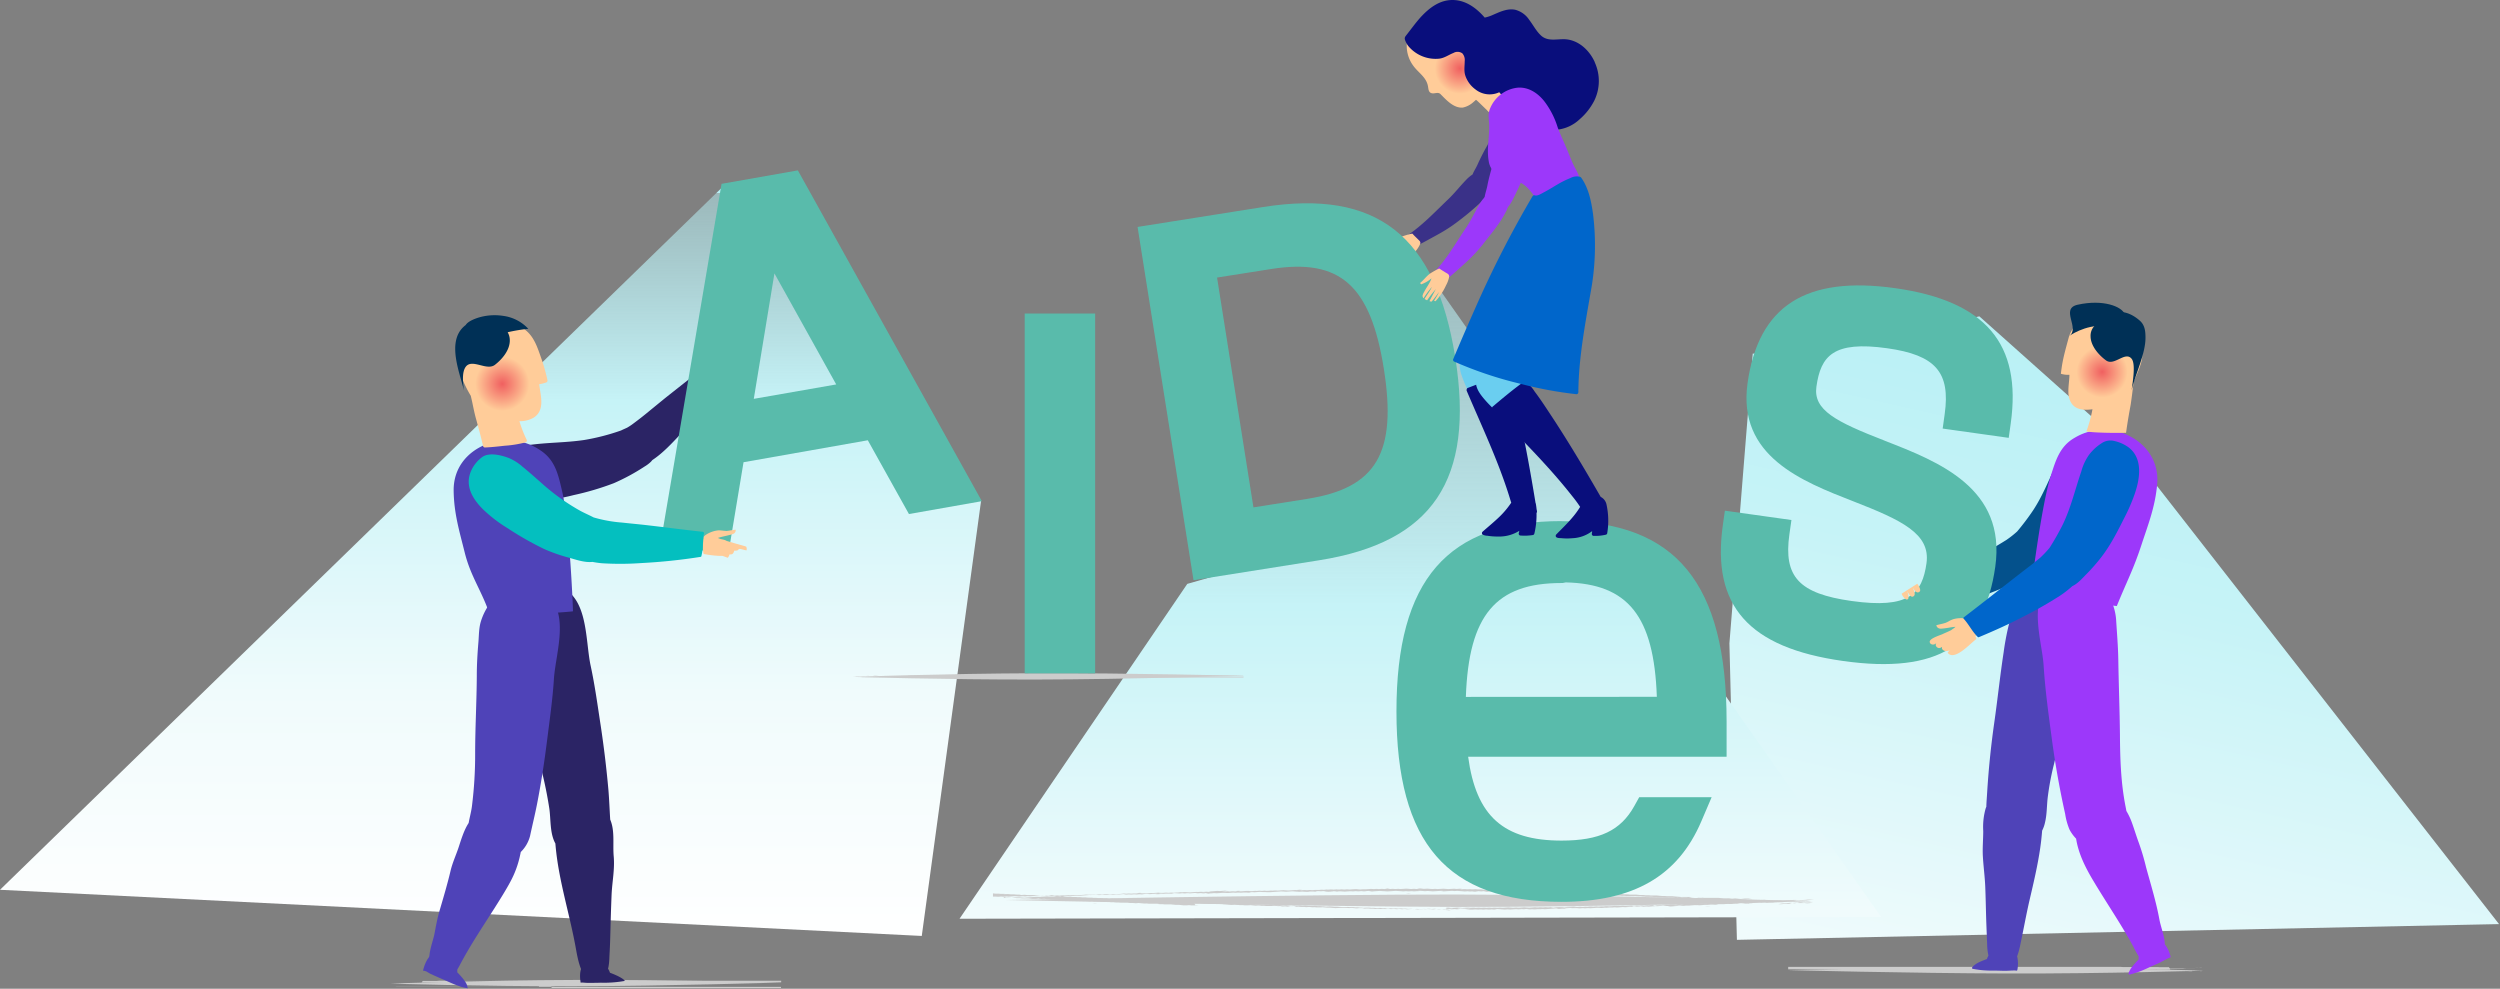 <svg xmlns="http://www.w3.org/2000/svg" xmlns:xlink="http://www.w3.org/1999/xlink" id="fad14ec6-f34f-4f27-8ade-1465910a0508" data-name="Calque 1" version="1.1" width="850" height="336.16"><rect width="100%" height="100%" fill="#808080" stroke="none"/><defs id="defs42"><radialGradient id="b2082c80-d81d-4e24-8eb6-4377de02dfe3" cx="519.07" cy="36.05" r="18.08" gradientUnits="userSpaceOnUse"><stop offset="0" stop-color="#f06060" id="stop35"/><stop offset=".49" stop-color="#fc9" id="stop37"/></radialGradient><radialGradient id="b2240c32-03ae-4080-bec5-3956833d72b1" cx="182.67" cy="146.8" r="19.39" xlink:href="#b2082c80-d81d-4e24-8eb6-4377de02dfe3"/><radialGradient id="bdf7ce4b-4438-49a8-9694-2f9552d7c0a8" cx="744.59" cy="142.61" r="18.32" xlink:href="#b2082c80-d81d-4e24-8eb6-4377de02dfe3"/><radialGradient xlink:href="#b2082c80-d81d-4e24-8eb6-4377de02dfe3" id="radialGradient1051" gradientUnits="userSpaceOnUse" cx="519.07" cy="36.05" r="18.08"/><linearGradient id="a4f84d1e-ad82-4aed-baf2-124659a5480a" x1="1.63" y1="479.17" x2="2.04" y2="480.64" gradientTransform="matrix(270.32 0 0 -219 237.17 105392.47)" gradientUnits="userSpaceOnUse"><stop offset="0" stop-color="#fff" id="stop4"/><stop offset=".29" stop-color="#f0fbfc" id="stop6"/><stop offset=".72" stop-color="#c6f3f7" id="stop8"/><stop offset="1" stop-color="#b7f0f5" id="stop10"/></linearGradient><linearGradient id="fd98d6f8-bbf5-4395-8a14-770189d082d4" x1="1.81" y1="479.74" x2="1.81" y2="480.74" gradientTransform="matrix(344.59 0 0 -262.7 -444.55 126369.01)" gradientUnits="userSpaceOnUse"><stop offset="0" stop-color="#fff" id="stop13"/><stop offset=".33" stop-color="#f0fbfc" id="stop15"/><stop offset=".72" stop-color="#c6f3f7" id="stop17"/><stop offset="1" stop-color="#b7f0f5" stop-opacity=".5" id="stop19"/><stop offset="1" stop-color="#b7f0f5" id="stop21"/></linearGradient><linearGradient id="b0cd0a0b-da80-464d-8832-1fa8c22f20a3" x1="1.83" y1="479.38" x2="1.83" y2="480.71" gradientTransform="matrix(323.71 0 0 -235.11 -86.68 113119.71)" gradientUnits="userSpaceOnUse"><stop offset="0" stop-color="#fff" id="stop24"/><stop offset=".26" stop-color="#f0fbfc" id="stop26"/><stop offset=".6" stop-color="#c6f3f7" id="stop28"/><stop offset="1" stop-color="#b7f0f5" stop-opacity=".5" id="stop30"/><stop offset="1" stop-color="#b7f0f5" id="stop32"/></linearGradient><style id="style2">.bae87e50-0722-40b7-8794-cfb4dd95289d,.bb4e70c3-3a01-4496-916a-a5f27c5a4d1a,.e581e44d-6e98-4235-a316-eee4b33b2ead{fill-rule:evenodd}.a26b579a-391a-4fe0-87ad-aa05fd51477f{fill:#090e7c}.b4f7f29b-8e9d-4db9-aede-7c06fba008a5{fill:#9c38fa}.a22b5772-cadd-4946-bb8a-526e1114fac0{fill:#2b2465}.b20012be-06f1-4468-9709-0857e0c08757{fill:#59bbab}.bae87e50-0722-40b7-8794-cfb4dd95289d{fill:#9f6652}.bb4e70c3-3a01-4496-916a-a5f27c5a4d1a,.bc65d32b-a153-4b3b-94b7-d42985eb89db{fill:#ccc}.e581e44d-6e98-4235-a316-eee4b33b2ead{fill:#fc9}.a5611a68-2874-4906-b645-fe63dbb9ed43{fill:#6acef0}.a1ce16d1-16e4-48da-984a-a081faf39faf{fill:#00a1d9}.b3a0ef92-1fc4-47e7-a87d-3acb19e16a18{fill:#0066cb}.b6423444-9dc9-4818-87e9-89659960a870{fill:#003056}</style></defs><g id="g1432" transform="scale(.968)"><g transform="translate(0 .04)" data-name="HOME illus" id="a7aa574b-516d-4f37-b01f-4174adf9669b"><path transform="translate(-6.24 -12.01)" d="M753.83 169.81L884 336.55l-267.69 5.53-2.63-104.15 8.19-101.75 25-.93 54.6-12.17z" data-name="Tracé 1237" id="bb2619ed-7d4e-4e81-a70f-37bad0f93706" fill="url(#a4f84d1e-ad82-4aed-baf2-124659a5480a)"/><path transform="translate(-6.24 -12.01)" d="M259.66 78l91.17 109.91L330 340.71 6.24 324.5z" data-name="Tracé 1238" id="a65950ca-3fd4-4619-9cc4-569d9f9ca322" fill="url(#fd98d6f8-bbf5-4395-8a14-770189d082d4)" fill-rule="evenodd"/><path transform="translate(-6.24 -12.01)" d="M494.87 196.55l7.1-97 165 234.5-323.71.62 80-117.62z" data-name="Tracé 1239" id="a4850144-3be2-4ca6-8b42-3fd51d33409e" fill="url(#b0cd0a0b-da80-464d-8832-1fa8c22f20a3)" fill-rule="evenodd"/><path transform="translate(-6.24 -12.01)" d="M549.8 46.44a5.35 5.35 0 00-4.35-3.44c-5.6-.81-8.82 5.7-11.1 9.72-2.14 3.76-4.17 7.59-6.29 11.36a77.672 77.672 0 00-2.95 5.92c-.53 1.12-1.21 2.13-1.65 3.25a12.21 12.21 0 00-2.24 1.88c-2.19 2.26-4.14 4.78-6.42 6.94-4.58 4.36-9 9.12-14.33 12.64a.35.35 0 00-.1.48c.68.68 2 3 3 3.21.48 0 1.15-.43 1.53-.63 2-1 4.06-2.17 6.08-3.28a55 55 0 007.86-5.13 89.22 89.22 0 0010.27-9.06 9 9 0 001.29-1.77 22.22 22.22 0 004.2-4.46 110.32 110.32 0 006.84-9.39c2.18-3.28 4.67-6.35 6.6-9.8 1.45-2.49 2.8-5.56 1.76-8.44z" data-name="Tracé 3854" id="b33787fa-3010-4ada-9dc5-558ffceb3f1e" fill="#3a3188"/><path id="path50" transform="translate(-6.24 -12.01)" d="M537.61 46.74a1.67 1.67 0 00-.56-1.14c-1.54-1.23-3.16-2.36-4.73-3.54l-3.85-2.86a10.57 10.57 0 00-.36-3.39c-1-3.2-3.52-5.44-6.18-7.27-1.69-1.16-2.55-2.76-3.77-4.34a16.51 16.51 0 00-4.51-4c-2.43-1.37-5.36-2.13-8-1a9.54 9.54 0 00-5.17 7.09 11.72 11.72 0 002.18 8.8c1.82 2.5 4.62 4 5.16 7.28.15.81.15 1.84 1 2.24 1.16.54 2.43-.55 3.4.44 2 2 4.63 5 7.85 4.7a8 8 0 003.77-2c.29-.24.57-.49.84-.74 1.28 1.11 2.44 2.34 3.68 3.49a11.06 11.06 0 003.89 2.82 4.65 4.65 0 003.87-.82 4.39 4.39 0 001.63-2.9 8 8 0 00-.14-2.86z" fill="url(#radialGradient1051)"/><path transform="translate(-6.24 -12.01)" d="M566.41 33.84c-1.95-4.36-6-8.1-11-8.1-2.84 0-5.76.78-8-1.38-1.64-1.55-2.68-3.64-4.05-5.42a8.46 8.46 0 00-4.95-3.55c-2.91-.55-5.64.89-8.24 2a14.06 14.06 0 01-2.44.76C525 15 521.51 12.32 517.23 12c-5.07-.37-9 2.71-12.22 6.26-1.59 1.81-3 3.74-4.49 5.66-.62.82-1.12 1.19-.74 2.19a7.58 7.58 0 001.22 2.16 12.51 12.51 0 0010.73 4.31c1.89-.22 3.3-1.34 5-2a2.91 2.91 0 013.13.12 3.48 3.48 0 01.84 2.76c0 1.76-.34 3.42.24 5.13a9.86 9.86 0 003.53 4.78 8 8 0 008.37 1l.14.16c1.77 2.12 3.71 4.06 5.66 6.08a34.13 34.13 0 005.43 4.9 14.59 14.59 0 009.17 2 13.52 13.52 0 007.76-3.58 21.68 21.68 0 005.17-6.52 15.71 15.71 0 00.2-13.57z" class="a26b579a-391a-4fe0-87ad-aa05fd51477f" data-name="Tracé 3857" id="bc1b7b1f-f318-439a-8c6e-71440fe59b69" fill="#090e7c"/><path transform="translate(-6.24 -12.01)" d="M559.32 70.7c-1.15-2.27-2-4.65-3-7-1-2.35-2.12-4.69-3-7.09a28.9 28.9 0 00-4.76-9.2c-2.29-2.82-5.48-4.92-9.24-4.65a11.83 11.83 0 00-9.85 7.7c-.66 1.9-.21 3.61-.17 5.56.1 4.14-.91 8.41-.17 12.52a6.62 6.62 0 002.28 4.16c1.66 1.35 3.94 1.75 5.94 2.28a11.37 11.37 0 016.34 4c1.67 2 3.11 4.36 4.59 6.56 1.1 1.38 2.4 1.08 3.58 0q2.71-2.57 5.5-5.06c1.25-1.15 3.4-2.5 3.73-4.31.33-1.81-1-4.03-1.77-5.47z" class="b4f7f29b-8e9d-4db9-aede-7c06fba008a5" data-name="Tracé 3858" id="f2bcdfe5-1c54-4fd5-b7fe-5e3bab675827" fill="#9c38fa"/><path transform="translate(-6.24 -12.01)" d="M182.49 175.51c.18-3 6.29-6.76 9.2-7.19 7.17-1 12.82-.8 19.76-1.81a77 77 0 0012.93-3.34c.71-.36 1.46-.66 2.16-1a20.57 20.57 0 002.47-1.67c1.51-1.12 3-2.28 4.43-3.45 2-1.65 4.06-3.32 6.11-5 1.36-1.1 16.32-12.88 16.32-12.88 1.47 2.32 3.7 3.87 5.07 6.38a186.8 186.8 0 01-16 19.25c-2.39 2.52-5.78 6.28-9.58 8.77-.15.19-.3.37-.46.55a12 12 0 01-2.25 1.71 72.64 72.64 0 01-10.8 5.85 97 97 0 01-14.18 4.2 54.61 54.61 0 01-12.32 1.78c-7.02 0-13.42-2.48-12.86-12.15z" class="a22b5772-cadd-4946-bb8a-526e1114fac0" data-name="Union 17" id="fc391375-93ea-49f8-8af2-3931549a8a1b" fill="#2b2465"/><path transform="translate(-6.24 -12.01)" d="M263.61 129.28a1.48 1.48 0 00-.44-.46c-.64.85-1.61 2.38-1.79 2.58-.69.78-1.63 1.37-2.28 2.2a9.83 9.83 0 00-1.74 4c-.22 1.14 0 2.32 1.55 2.62a1.8 1.8 0 002-.72 3.82 3.82 0 00.69-1.08 2.64 2.64 0 00-.56-2.73.29.29 0 01-.1-.18.24.24 0 010-.12c.76-1.68 1.8-3.14 2.57-4.82a1.5 1.5 0 000-1.14c.15-.06.12-.11.1-.15z" data-name="Tracé 3861" id="bde9173c-2c50-46eb-aa3c-fab2e11c0528" fill="#59bbab" fill-rule="evenodd"/><path transform="translate(-6.24 -12.01)" d="M259.59 140.54a4.29 4.29 0 01-.71-.08 2.25 2.25 0 01-1.52-.86 2.71 2.71 0 01-.27-2 10.06 10.06 0 011.76-4 9.68 9.68 0 011.29-1.27 9.08 9.08 0 001-.95c.06-.07.34-.48.6-.87.26-.39.82-1.23 1.18-1.69l.14-.2.2.14a1.68 1.68 0 01.51.55l.09.17a1.73 1.73 0 010 1.34c-.39.85-.85 1.65-1.29 2.43a26 26 0 00-1.28 2.39 2.93 2.93 0 01.62 3 3.66 3.66 0 01-.73 1.13 2 2 0 01-1.59.77zm3.62-11.36c-.31.45-.69 1-1 1.46-.31.46-.56.83-.65.93a12.15 12.15 0 01-1 1 8.65 8.65 0 00-1.22 1.2 9.3 9.3 0 00-1.66 3.86 2.28 2.28 0 00.19 1.66 1.69 1.69 0 001.13.71 1.5 1.5 0 001.82-.63 3.2 3.2 0 00.64-1 2.39 2.39 0 00-.5-2.46.49.49 0 01-.17-.35.41.41 0 010-.22c.4-.87.86-1.68 1.3-2.45a23.74 23.74 0 001.27-2.39 1.16 1.16 0 000-.93l-.05-.1a1 1 0 00-.11-.23zm-2.21 6.27l.23.09v-.06z" class="b20012be-06f1-4468-9709-0857e0c08757" data-name="Tracé 3862" id="ba3db219-6cff-4913-94a5-ac1b8bf7ac0e" fill="#59bbab"/><path transform="translate(-6.24 -12.01)" d="M259.84 141.44c.18.15 1.8 1.59 2 1.46.43-.31.84-.64 1.27-1a35.11 35.11 0 003-2.64c.41-.41.86-.92 1.3-1.3a1.49 1.49 0 00.65-1.3 1.94 1.94 0 00-.82-1.14 18.94 18.94 0 00-1.62-1.21 2.7 2.7 0 00-.93-.46 2.38 2.38 0 00-1.71.47c-.36.24-.7.51-1.07.71a8.68 8.68 0 00-1.1.55 6 6 0 00-1.09 1.26c-.13.19-1.94 2.71-1.9 2.74.04.03 1.38 1.36 2.02 1.86z" class="bae87e50-0722-40b7-8794-cfb4dd95289d" data-name="Tracé 3863" id="b106d72f-946c-4e5c-8784-17379056627d" fill="#9f6652" fill-rule="evenodd"/><path transform="translate(-6.24 -12.01)" d="M263.34 135.72c0 .1.08.2.13.3a6.61 6.61 0 001.37 1.7 2.44 2.44 0 00.92.63 1.74 1.74 0 001.35-.25 7.69 7.69 0 001-.77c.29-.25.71-.51 1-.76.69-.55 1.92-1.7 2.57-2.3a1.35 1.35 0 00-.63-.35 23.28 23.28 0 01-3.34 2.3 44.55 44.55 0 003.93-3.72 1 1 0 00-.87-.48 17.59 17.59 0 01-3.65 2.83 27.67 27.67 0 002.37-2.35 16.68 16.68 0 001.52-1.84 1.17 1.17 0 00-1.12-.28l-1.8 1.72c-.52.48-1.3 1.21-1.86 1.63 1.51-1.9 3.66-4.63 3.64-4.64a2 2 0 00-1.14-.46c-.13 0-2.91 2.93-3.3 3.3-.75.7-1.75 1.79-2.57 2.49a5.36 5.36 0 00.46 1.29z" class="bae87e50-0722-40b7-8794-cfb4dd95289d" data-name="Tracé 3864" id="bd1af92b-d91b-4113-85ca-3e65c1d320d5" fill="#9f6652" fill-rule="evenodd"/><path transform="translate(-6.24 -12.01)" d="M143.37 357.45s32.11 1 64.6.93c32.49-.07 72.6-1.32 72.6-1.32s-40.12-1-72.6-.89c-32.48.11-64.6 1.28-64.6 1.28z" class="bb4e70c3-3a01-4496-916a-a5f27c5a4d1a" data-name="Tracé 3865" id="a6948e81-0fe9-4f33-a495-6b714b09a64d" fill="#ccc" fill-rule="evenodd"/><path transform="translate(-6.24 -12.01)" d="M177.39 356.64h.42c-.12.02-.29-.01-.42 0z" class="bc65d32b-a153-4b3b-94b7-d42985eb89db" data-name="Tracé 3876" id="bd87281b-3b33-4cb9-a132-063bdc042011" fill="#ccc"/><path transform="translate(-6.24 -12.01)" d="M154.32 357.08h8.29l.92-.08h3.05l-.41-.56h114.45v.56H196l-.48 1.52H145.4l-.42-.05h22.49l.84.07h32.16l.85.06h79.24v.4-.53.53H200l-.41-2.57h-39.06l-.93.08h-4.86zm0 .52zm19.46.55zm-.29-.19h.07zm12.49.14z" class="bc65d32b-a153-4b3b-94b7-d42985eb89db" data-name="Tracé 3885" id="a3bb5944-b69f-41b3-85d0-330632fcc76c" fill="#ccc"/><path transform="translate(-6.24 -12.01)" d="M169.77 358.16h.42a1.48 1.48 0 01-.42 0z" class="bc65d32b-a153-4b3b-94b7-d42985eb89db" data-name="Tracé 3888" id="a9051c48-721b-4e62-9fb5-b94dbe9c2eec" fill="#ccc"/><path transform="translate(-6.24 -12.01)" d="M208.56 345.4c-2.14-12.15-6.13-24.17-7.19-36.47l-.06-.7c-2-3.58-1.56-8.52-2.14-12.36a143 143 0 00-3.89-17.73c-2.41-8.61-4.43-17.58-6.87-26.34-1-3.79-1.91-7.65-2.68-11.51-.45-2.35-1.18-4.74-1.12-7.09a21.16 21.16 0 011.51-7.2 15.86 15.86 0 011.71-3.2 13.13 13.13 0 0112.49-5.38c12.8 2 11.32 18.89 13.38 28.38 1.48 6.83 2.46 14.06 3.54 21.1q1.69 11.21 2.7 22.51c.29 3.47.41 7 .63 10.44 1.7 3.92.85 8.7 1.23 12.91.4 4.55-.52 8.79-.74 13.33q-.26 6.35-.41 12.73c-.07 2.68-.15 5.35-.3 8-.15 2.65 0 7-2.6 8.69a5.47 5.47 0 01-3 1.06c-4.19.02-5.54-7.57-6.19-11.17z" class="a22b5772-cadd-4946-bb8a-526e1114fac0" data-name="Union 18" id="e9730510-0061-4a9b-b7cd-dfc23a60aa76" fill="#2b2465"/><path transform="translate(-6.24 -12.01)" d="M210.57 357.08c.63 0 1.41.11 2 .11 1.58 0 3.16 0 4.74-.06a41 41 0 008.42-.63c-.87-1.15-3.73-2.29-5.25-2.87a6 6 0 00-6.16-4.12c-4.34.17-4.71 4.2-4.12 7.63a2.76 2.76 0 01.37-.06z" data-name="Tracé 3899" id="e2a11b98-0570-490c-8586-5cb8ce1b4234" fill="#2b2465" fill-rule="evenodd"/><path transform="translate(-6.24 -12.01)" d="M160.36 353.41c-5.3-2.26-1.72-9.55-1-13.49.5-2.68 1-5.38 1.77-8 1.37-4.68 2.76-9.33 3.87-14.05.65-2.74 1.88-5.35 2.79-8.1.91-2.75 1.85-6 3.53-8.55.39-2.17 1-4.31 1.21-6.27a144.35 144.35 0 001.1-18.23c0-9 .53-18.24.58-27.36 0-4 .24-7.93.57-11.86.2-2.4.14-4.91.87-7.2a20.8 20.8 0 013.43-6.56 16.14 16.14 0 012.53-2.63 13.16 13.16 0 0113.55-1.76c11.8 5.51 5.72 21.45 5.13 31.19-.45 7-1.48 14.26-2.38 21.36-.94 7.53-2.08 15-3.55 22.49-.73 3.71-1.64 7.37-2.42 11.05a11.58 11.58 0 01-3.25 5.54c-.06.34-.13.68-.2 1a34.1 34.1 0 01-3.58 9.73c-.68 1.27-1.41 2.5-2.14 3.72-5.19 8.61-11 16.7-15.65 25.63-1.05 2-2.27 3-4 3a7.37 7.37 0 01-2.76-.65z" data-name="Union 19" id="fd350a90-baa3-4bd3-9af3-af704eac9a89" fill="#4f43b8" stroke="#4f43b8"/><path transform="translate(-6.24 -12.01)" d="M155.86 352.59c.59.22 1.23.7 1.74.94 1.44.68 2.88 1.32 4.34 1.94 2.54 1.08 5.23 2.46 7.95 3-.3-1.41-2.43-3.66-3.57-4.83a6 6 0 00-3.88-6.37c-4.05-1.67-6.08 1.84-7 5.22a1.82 1.82 0 01.4.11z" data-name="Tracé 3902" id="aaf7fca8-16b8-4e01-97dc-394df64df1b3" fill="#4f43b8" fill-rule="evenodd" stroke="#4f43b8"/><path transform="translate(-6.24 -12.01)" d="M203.66 184.43c-1.32-5.64-2.36-10.76-7.47-14.19a20.39 20.39 0 00-19.41-2.12c-6.54 2.66-11.32 8.34-11.2 16.27.12 7.93 2 14.09 3.85 21.5 2.19 8.93 6.27 13.85 9.06 22.66 0 0 26.34-1.42 29-1.87-.02-2.21-1.27-31.45-3.83-42.25z" data-name="Tracé 3904" id="bcb4b612-5202-4b55-9a0f-1da38f94a39b" fill="#4f43b8" fill-rule="evenodd"/><path id="path75" transform="translate(-6.24 -12.01)" d="M198.53 145.51a62.37 62.37 0 00-2.22-7.83c-1.25-3.51-2.33-7.09-5.26-9.58-5.06-4.36-12.35-4.62-18.23-1.89-3 1.38-5.58 3.69-6 7.1a26.38 26.38 0 00.76 7.19 21.46 21.46 0 001.14 4.81 44 44 0 002.88 5.69c.17.74.34 1.47.5 2.19.42 2 .81 4 1.34 5.9.88 3.17 1.74 6.36 2.48 9.58a.65.65 0 00.65.48c2.32-.1 4.64-.36 6.94-.62a38.9 38.9 0 007.28-1.17.67.67 0 00.48-.83.49.49 0 00-.08-.18 42.32 42.32 0 01-2.51-6.44 9.58 9.58 0 005.07-1.28c4-2.63 2.37-7.72 1.87-11.7a13.2 13.2 0 002.42-.61.7.7 0 00.49-.81z" fill="url(#b2240c32-03ae-4080-bec5-3956833d72b1)"/><path transform="translate(-6.24 -12.01)" d="M746.41 166.76a14.4 14.4 0 00-4.83-2.52 5.88 5.88 0 00-4.45.69 17.38 17.38 0 00-4.66 3.41 21.37 21.37 0 00-3.52 5.75c-2.78 5.73-5.06 11.72-8.56 17.07a85.6 85.6 0 01-5.64 7.48 34.77 34.77 0 01-3.81 3q-2.45 1.53-5 3c-8.18 4.77-16.28 9.72-24.48 14.49a.34.34 0 00-.13.46c1.65 2.18 2.5 4.83 4.27 6.93a.33.33 0 00.33.09c5.91-1.66 11.76-3.49 17.51-5.67a140.64 140.64 0 0013.1-5.52 34.26 34.26 0 004.64-2.74 18 18 0 004.9-3.12 70.3 70.3 0 006.16-5.28c3.86-3.77 6.91-8.23 9.94-12.66a65 65 0 004.93-8.22c2.59-5.14 4.54-12.33-.7-16.64z" data-name="Tracé 3909" id="e16690b1-d4c6-4d4c-ab08-d409cfd8157e" fill="#04518c"/><path transform="translate(-6.24 -12.01)" d="M780.19 352.9s-34.14 1.09-68.68 1c-34.54-.09-77.17-1.18-77.17-1.18s42.65-1.06 77.18-1c34.53.06 68.67 1.18 68.67 1.18z" class="bb4e70c3-3a01-4496-916a-a5f27c5a4d1a" data-name="Tracé 3913" id="a5371c2d-eff7-4542-bd53-3603c42b9d5d" fill="#ccc" fill-rule="evenodd"/><path transform="translate(-6.24 -12.01)" d="M779.3 353.18l-.5.05h.45-.49 1z" class="bc65d32b-a153-4b3b-94b7-d42985eb89db" data-name="Tracé 3914" id="f0ea6da1-6e77-4c27-9119-f88cb70d59b6" fill="#ccc"/><path transform="translate(-6.24 -12.01)" d="M772.77 352.71h2.94-3.37z" class="bc65d32b-a153-4b3b-94b7-d42985eb89db" data-name="Tracé 3916" id="a51757ba-bb29-43b7-847b-699a1c1c7a5d" fill="#ccc"/><path transform="translate(-6.24 -12.01)" d="M777 352.87s-.42 0-.44-.05h.88z" class="bc65d32b-a153-4b3b-94b7-d42985eb89db" data-name="Tracé 3917" id="af5e3966-943c-4f74-8ad7-bdd215de7604" fill="#ccc"/><path transform="translate(-6.24 -12.01)" d="M744 351.91h-.44a1.09 1.09 0 01.44 0z" class="bc65d32b-a153-4b3b-94b7-d42985eb89db" data-name="Tracé 3924" id="bd33045d-7d1c-4296-8601-5833da239935" fill="#ccc"/><path transform="translate(-6.24 -12.01)" d="M764.62 352.63H764l.45.05h3.5a1.38 1.38 0 01-.45-.05h-2.87z" class="bc65d32b-a153-4b3b-94b7-d42985eb89db" data-name="Tracé 3926" id="ef750669-6789-4d57-8370-715ae109fab9" fill="#ccc"/><path transform="translate(-6.24 -12.01)" d="M773 353h-.46.46z" class="bc65d32b-a153-4b3b-94b7-d42985eb89db" data-name="Tracé 3927" id="a1afd679-73b7-4dc0-b892-254a1e9fa751" fill="#ccc"/><path transform="translate(-6.24 -12.01)" d="M774.44 353h.5s-.46 0-.45-.05H774z" class="bc65d32b-a153-4b3b-94b7-d42985eb89db" data-name="Tracé 3929" id="b6680774-ca1e-46a7-8a64-25c0fd2be3e9" fill="#ccc"/><path transform="translate(-6.24 -12.01)" d="M772.14 352.9h-.5l.45.05h.5s-.46-.04-.45-.05z" class="bc65d32b-a153-4b3b-94b7-d42985eb89db" data-name="Tracé 3931" id="f10f1604-d116-4d3a-95cd-c6806b20acbc" fill="#ccc"/><path transform="translate(-6.24 -12.01)" d="M768.54 352.56h-4.36l-.45-.05h-7.86l-.9-.08H634.32v-.55l.45.05h2.39l.45.05H778.1l1-.08h.9a1.67 1.67 0 00-.5.05h-2l-.5.05h-2.87l-.49.05a1.77 1.77 0 00-.5.05h.45-54.08l-.9-.06h-84.29v-.46.57-.58h116.75l.9.08h12.33l.45.05h3.33zm0 .79zm-20.7.25zm.33.2zm-13.28.2z" class="bc65d32b-a153-4b3b-94b7-d42985eb89db" data-name="Tracé 3933" id="f148aa78-47db-44fc-be31-e597a88e1440" fill="#ccc"/><path transform="translate(-6.24 -12.01)" d="M772.63 352.88h-.29l-.89-.08h.69z" class="bc65d32b-a153-4b3b-94b7-d42985eb89db" data-name="Tracé 3935" id="b5578654-1358-4f13-b948-a6adfc2d4469" fill="#ccc"/><path transform="translate(-6.24 -12.01)" d="M752.15 353.45h-.46a1.19 1.19 0 01.46 0z" class="bc65d32b-a153-4b3b-94b7-d42985eb89db" data-name="Tracé 3936" id="e38c1c81-a725-4578-b695-f05537c715ac" fill="#ccc"/><path transform="translate(-6.24 -12.01)" d="M777 353.1h.46c-.12.02-.25-.01-.46 0z" class="bc65d32b-a153-4b3b-94b7-d42985eb89db" data-name="Tracé 3938" id="aabee722-5258-4004-b94b-3f6032627091" fill="#ccc"/><path transform="translate(-6.24 -12.01)" d="M776 353.24h-.45l-1 .08h1.88z" class="bc65d32b-a153-4b3b-94b7-d42985eb89db" data-name="Tracé 3939" id="f22940e2-7f80-479c-b38c-bbb88716d485" fill="#ccc"/><path transform="translate(-6.24 -12.01)" d="M779.24 353.09h1-.45z" class="bc65d32b-a153-4b3b-94b7-d42985eb89db" data-name="Tracé 3941" id="ad19ded0-71cb-4d87-81c0-1d60e3ad4616" fill="#ccc"/><path transform="translate(-6.24 -12.01)" d="M779 352.82l.44.05h.5l-.44-.05z" class="bc65d32b-a153-4b3b-94b7-d42985eb89db" data-name="Tracé 3945" id="a1c220e0-0672-402a-9d8a-bedaecb0e5f0" fill="#ccc"/><path transform="translate(-6.24 -12.01)" d="M732.61 214.28a15.39 15.39 0 00-8.17-2.45 7.58 7.58 0 00-6.26 3.44 34.49 34.49 0 00-4 8.46 78 78 0 00-3.18 11.35c-.4 2-.74 4-1 6-1.25 8.18-2.11 16.42-3.28 24.62s-2 16.34-2.51 24.56c-.09 1.7-.26 3.4-.29 5.07-.09.21-.18.42-.25.64a23.8 23.8 0 00-.84 7.88c0 3-.31 6.08-.12 9.12.21 3.51.69 7 .83 10.5s.21 7.19.31 10.78c.09 3 .23 6.13.35 9.19a20.47 20.47 0 00.46 4.2 5.24 5.24 0 00-.54 1.18c-1.74.67-3.94 1.4-5.13 2.88a.35.35 0 000 .49.33.33 0 00.13.07 35 35 0 007.43.62c1.29 0 2.57.07 3.86.08 1.29.01 2.46-.15 3.68-.11l.31.05a.33.33 0 00.41-.23 11.42 11.42 0 00-.07-4.8 28.1 28.1 0 001.16-4.32c1.09-5.06 2-10.25 3.18-15.35 1.42-6.08 2.88-12.24 3.78-18.47.29-2 .5-4 .66-6a11.82 11.82 0 001-2.83c.68-2.78.62-5.67.92-8.49a95.45 95.45 0 012.25-12.1c1.91-8.11 4.17-16.22 6.2-24.32 2.03-8.1 4.4-16.17 5.76-24.43 1.13-6.42-1.35-13.79-7.04-17.28z" data-name="Tracé 3946" id="ebe7dd14-6f67-4762-b008-963800f090e3" fill="#4f43b8"/><path transform="translate(-6.24 -12.01)" d="M768.61 347.87a11.27 11.27 0 00-2-4.23c-.09-3-1.39-5.93-1.92-8.8-1.14-6.2-3-12.16-4.66-18.24a81.6 81.6 0 00-2.58-8.68c-.84-2.26-1.52-4.57-2.34-6.83a23.2 23.2 0 00-2-4.27c-.08-.48-.17-.95-.26-1.41-1.68-8.4-1.94-16.81-2-25.33-.1-8.88-.44-17.76-.58-26.63-.08-4.38-.44-8.74-.72-13.1a20 20 0 00-3.4-10.37 14.56 14.56 0 00-7.88-6.08 12.94 12.94 0 00-9.12.72c-10.38 5.07-6.78 18.63-5.5 27.58.18 1.26.33 2.51.41 3.78.55 8.64 1.76 17.23 2.91 25.84 1.15 8.61 2.72 17.42 4.64 26.05a23 23 0 001.52 5.47 13.85 13.85 0 002.32 3.2c.81 5.22 3.2 10 5.88 14.52 3.15 5.3 6.54 10.46 9.76 15.72 1.57 2.56 3.09 5.16 4.53 7.8a29 29 0 001.81 3.28 6.61 6.61 0 000 1.09 31.07 31.07 0 00-2.16 2.42 7.06 7.06 0 00-1.4 2.49.35.35 0 00.25.42.43.43 0 00.16 0 35.22 35.22 0 007.09-2.66c1.2-.54 2.4-1 3.6-1.6 1.2-.6 2.08-1.14 3.15-1.62a2.24 2.24 0 01.37-.1.34.34 0 00.12-.43z" class="b4f7f29b-8e9d-4db9-aede-7c06fba008a5" data-name="Tracé 3947" id="ad9a8269-fd80-4c46-a511-87120a466497" fill="#9c38fa"/><path transform="translate(-6.24 -12.01)" d="M726.52 179.23c1.75-5.52 3.18-10.54 8.46-13.51a19.75 19.75 0 0119.25-.58c6.2 3.16 10.43 9.21 9.68 17.12s-3.13 13.87-5.51 21.1c-2.86 8.74-5.2 12.92-8.66 21.49 0-.06-27.77-3.1-30.32-3.76.18-2.25 3.77-31.3 7.1-41.86z" data-name="Tracé 3948" id="bb647334-136a-43d9-9dbb-f3bb6193c00c" fill="#9c38fa" fill-rule="evenodd"/><path id="path114" transform="translate(-6.24 -12.01)" d="M758.85 128.19c-1.06-5.5-9.12-7.48-13.89-7-5.54.56-10.68 4.14-12.16 9.54-1.83 6.74-2.18 8.25-2.7 12.52a8.33 8.33 0 003 .36c0 2.52-.76 5.71-.1 8.11 1.07 3.94 4.27 4.54 8.2 4a48.78 48.78 0 01-2.13 7.76c2.43.58 12.1.59 13.93.5.43-3.24 1-6.54 1.6-9.76.14-.81.71-5.05 1.07-8.24 1.47-3.08 3-6.92 3-8.78-.01-3.2.79-5.75.18-9.01z" fill="url(#bdf7ce4b-4438-49a8-9694-2f9552d7c0a8)" fill-rule="evenodd"/><path transform="translate(-6.24 -12.01)" d="M683.89 235.16a1.59 1.59 0 01-.45-.63c1.14-.53 3.17-1.3 3.44-1.47 1.09-.62 2-1.6 3.11-2.15a11.51 11.51 0 015.07-1c1.4 0 2.72.6 2.72 2.49a2.11 2.11 0 01-1.32 2.26 4 4 0 01-1.41.54 3.19 3.19 0 01-3-1.32c0-.08-.1-.16-.18-.17h-.16c-2.15.49-4 1.35-6.26 1.84a1.74 1.74 0 01-1.35-.24.7.7 0 01-.21-.15z" class="bae87e50-0722-40b7-8794-cfb4dd95289d" data-name="Tracé 3955" id="b7345563-61f0-4f5f-939a-d7b21dca792f" fill="#9f6652" fill-rule="evenodd"/><path transform="translate(-6.24 -12.01)" d="M642.91 328.52s-74.72 2.09-125.14 2c-50.42-.09-158.31-2.43-158.31-2.43s107.82-2 158.28-1.93c50.46.07 125.17 2.36 125.17 2.36z" class="bb4e70c3-3a01-4496-916a-a5f27c5a4d1a" data-name="Tracé 3958" id="fec159b5-8ce6-4ffb-9e59-5b23376e1cb9" fill="#ccc" fill-rule="evenodd"/><path transform="translate(-6.24 -12.01)" d="M641.18 329.08c-.3 0-.65.07-1 .09h.88l-1 .08h.94c.3 0 .65-.07 1-.08.07 0 .94-.07.95-.09z" class="bc65d32b-a153-4b3b-94b7-d42985eb89db" data-name="Tracé 3959" id="ac5aa0df-2e1c-4cbf-a3b9-f52484361d31" fill="#ccc"/><path transform="translate(-6.24 -12.01)" d="M621.33 327.72h-.41l-.46-.05h1c-.32 0-.53-.07-.87-.09h-2.94l.87.09.88.09h1c.2-.01.8-.02.93-.04z" class="bc65d32b-a153-4b3b-94b7-d42985eb89db" data-name="Tracé 3960" id="bd4b8801-7316-41b6-bc7b-e5fdfa73961a" fill="#ccc"/><path transform="translate(-6.24 -12.01)" d="M628.5 328.19h1c.29 0 .7.09.87.09h4c-.34 0-.52-.07-.87-.08h-1c-.25 0-.7-.09-.87-.09h-4c.37.01.51.06.87.08z" class="bc65d32b-a153-4b3b-94b7-d42985eb89db" data-name="Tracé 3961" id="eb47bd29-433f-413f-851c-db30cb47e90f" fill="#ccc"/><path transform="translate(-6.24 -12.01)" d="M636.7 328.5l-.87-.09h1s-.83-.07-.88-.09h-2a1.84 1.84 0 00.41.05h-1.52c-.07 0 .83.06.87.08h2c.17 0 .68.08.87.09h1z" class="bc65d32b-a153-4b3b-94b7-d42985eb89db" data-name="Tracé 3962" id="ab5b28a5-aa2f-49e1-b7e6-48938effba59" fill="#ccc"/><path transform="translate(-6.24 -12.01)" d="M437.73 327.33l-1 .07.89.05c.36 0 .6-.06 1-.07z" class="bc65d32b-a153-4b3b-94b7-d42985eb89db" data-name="Tracé 3963" id="a1b0ae47-a0c6-47e3-9803-1c00b0c91366" fill="#ccc"/><path transform="translate(-6.24 -12.01)" d="M501.9 325.72l-.89-.06c-.29 0-.65.06-1 .06.22 0 .64.06.87.06z" class="bc65d32b-a153-4b3b-94b7-d42985eb89db" data-name="Tracé 3964" id="ba5c4a8b-e1eb-4bcf-8d0b-eb42dcf14895" fill="#ccc"/><path transform="translate(-6.24 -12.01)" d="M605.93 330.33c.3 0 .66-.07 1-.08h-.88l-.95.07z" class="bc65d32b-a153-4b3b-94b7-d42985eb89db" data-name="Tracé 3965" id="ae530a9b-be7c-425c-a0ee-25b8e499a12a" fill="#ccc"/><path transform="translate(-6.24 -12.01)" d="M631.64 328.51c-.27 0-.63-.06-.89-.05-.26.01-.6.07-1 .09h.87c.38.03.71-.04 1.02-.04z" class="bc65d32b-a153-4b3b-94b7-d42985eb89db" data-name="Tracé 3966" id="e26e5699-f35d-4f80-839b-3d88a78fae62" fill="#ccc"/><path transform="translate(-6.24 -12.01)" d="M574.52 326.57h1l-.88-.09a8.51 8.51 0 01-1 0c.17.01.62.08.88.09z" class="bc65d32b-a153-4b3b-94b7-d42985eb89db" data-name="Tracé 3967" id="bf0b0787-a40c-4d66-85f0-9ee722fd5590" fill="#ccc"/><path transform="translate(-6.24 -12.01)" d="M621.24 327.84h-1l.87.1h1c-.19 0-.66-.09-.87-.1z" class="bc65d32b-a153-4b3b-94b7-d42985eb89db" data-name="Tracé 3968" id="a764e7a8-42b5-4ba8-b4d4-0717645d96d3" fill="#ccc"/><path transform="translate(-6.24 -12.01)" d="M572.63 326.52h1c-.3 0-.57-.07-.87-.08h-1c.24.01.62.08.87.08z" class="bc65d32b-a153-4b3b-94b7-d42985eb89db" data-name="Tracé 3969" id="b6677168-676c-45cc-921a-a1bea1b8ce01" fill="#ccc"/><path transform="translate(-6.24 -12.01)" d="M613.72 327.87s.82.08.87.1h1s-.94-.08-.87-.09c.07-.01-.99-.02-1-.01z" class="bc65d32b-a153-4b3b-94b7-d42985eb89db" data-name="Tracé 3970" id="b783b58d-f870-4878-a706-7f5b7e248c7f" fill="#ccc"/><path transform="translate(-6.24 -12.01)" d="M612.67 328.07h-1s.91.07.87.09h-1c-.16 0-.76-.07-.87-.08l-.87-.09h-1.56l.47.05h-1c.3 0 .56.08.87.09a8.51 8.51 0 011 0l.87.09h-1.93l.88.08h2c.3 0 .57.08.87.09.3.01.57.07.87.09.3.02.71-.05 1 0a6.25 6.25 0 00.87.09h1c.35 0 .62.08.87.09h1l-.87-.08H619c.08 0-.88-.07-.87-.09.01-.02 1 0 1 0s-.82-.07-.87-.09c-.05-.02 1 0 1 0s-.78-.07-.87-.09h-1c-.22 0-.67-.08-.87-.09l-.87-.09a8.27 8.27 0 01-.87-.08h-1z" class="bc65d32b-a153-4b3b-94b7-d42985eb89db" data-name="Tracé 3971" id="a407c486-5c00-4f13-9b30-cddfb0cee962" fill="#ccc"/><path transform="translate(-6.24 -12.01)" d="M628.84 328.64c.35 0 .61-.08 1-.09-.25 0-.62-.05-.88-.05s-.65.07-.95.08c.21 0 .58.07.83.06z" class="bc65d32b-a153-4b3b-94b7-d42985eb89db" data-name="Tracé 3972" id="a88a18be-05e7-49b1-9d24-81f253d2360e" fill="#ccc"/><path transform="translate(-6.24 -12.01)" d="M606.94 328.13h-1l.87.09h1c-.29-.02-.5-.08-.87-.09z" class="bc65d32b-a153-4b3b-94b7-d42985eb89db" data-name="Tracé 3973" id="bf0e4686-1d44-4099-97ba-f923dafb19b0" fill="#ccc"/><path transform="translate(-6.24 -12.01)" d="M631.8 328.79h1c.12 0-.88-.07-.87-.09.01-.02-.94 0-1 0l.46.05a1.84 1.84 0 01.41.04z" class="bc65d32b-a153-4b3b-94b7-d42985eb89db" data-name="Tracé 3974" id="feceb563-3f0e-4f3c-876d-62f1e9dda7ec" fill="#ccc"/><path transform="translate(-6.24 -12.01)" d="M629 328.77h-1l-.87-.1h-1l-.87-.08h-1s.88.07.87.09c-.01.02-1 0-1 0h.39l.48.06h1c.3 0 .56.08.87.09h3c-.3.01-.56-.06-.87-.06z" class="bc65d32b-a153-4b3b-94b7-d42985eb89db" data-name="Tracé 3975" id="b9dbcaa2-2793-4496-8831-1418eca36f4c" fill="#ccc"/><path transform="translate(-6.24 -12.01)" d="M627.26 328.58h-1l.87.1h1c.09-.02-.92-.08-.87-.1z" class="bc65d32b-a153-4b3b-94b7-d42985eb89db" data-name="Tracé 3976" id="adf35a11-3e14-4e57-91e0-bfb4fa7c699d" fill="#ccc"/><path transform="translate(-6.24 -12.01)" d="M389.87 329.34c.32 0 .54.08.87.09h1s-.8-.07-.87-.09z" class="bc65d32b-a153-4b3b-94b7-d42985eb89db" data-name="Tracé 3977" id="befeec13-9ad0-4630-ac12-9b378d48655e" fill="#ccc"/><path transform="translate(-6.24 -12.01)" d="M620.28 327.88h-.09l.87.09h-1c-.25 0-.62-.09-.87-.09h-1s-.88-.07-.87-.09c.01-.02 1 0 1 0l-.87-.08-.87-.09-.87-.09h-1s.82.06.87.08h-1c-.08 0-.78-.06-.87-.09-.09-.03-1 0-1 0h-1c-.15 0-.75-.07-.87-.08l-.89-.09h-1.51.46-3.85c-.3 0-.68-.08-.87-.09h-2l.87.09h.87s.8.06.87.09h-1c-.3 0-.57-.07-.87-.08l-1.92.07-.88-.08-.87-.09h1s-.92-.07-.87-.09h2s-.9-.07-.87-.08c.03-.01-.84-.07-.87-.09h-2.94l.87.08h.87c.05 0 .77.06.87.08h-2c-.35 0-.68-.08-.87-.09h-1l-1.75-.17h2l-.47-.06a1.41 1.41 0 01-.41 0h2s-.85-.06-.88-.08h-4.13l-.87-.09a5.68 5.68 0 01-1 0l-.87-.08-.87-.09h-2c-.34 0-.68-.08-.87-.08h-1c-.36 0-.57-.08-.87-.08h-1c-.16 0-.66-.06-.88-.08-.22-.02-.71-.08-.86-.08h-2c-.24 0-.6-.08-.87-.08h-1c-.29 0-.54-.09-.87-.09h-1c-.3 0-.57-.08-.88-.09a7.69 7.69 0 01-1 0 8.52 8.52 0 00-.87-.08 7.69 7.69 0 01-1 0 8.52 8.52 0 00-.87-.08h-1l-.87-.08h1l-.88-.08h-1l.87.08h-1c-.19 0-.7-.08-.87-.07h-2l-.87-.08c-.12 0-.71-.08-.87-.08h-2c-.21 0-.73-.06-.87-.07-.14-.01-.72-.08-.87-.08h-2c-.27 0-.58-.08-.87-.09-.29-.01-.72.07-1 .06-.28-.01-.54-.08-.87-.09h-1c-.35 0-.57-.08-.88-.08a5.68 5.68 0 01-1 0 8.5 8.5 0 00-.87-.07h-1c-.34 0-.59-.07-.87-.08-.28-.01-.66.05-1 .05-.34 0-.56-.07-.87-.08-.31-.01-.73 0-1 0s-.55-.07-.88-.08c-.33-.01-.67.05-1 .05-.33 0-.55-.07-.87-.07a5.13 5.13 0 01-1 0 5.1 5.1 0 00-.87-.07 5.13 5.13 0 01-1 0 8.5 8.5 0 00-.87-.07l-.88-.08c-.1 0-.9-.06-.88-.07h1s-.89-.05-.88-.07h1l-.87-.08h-1s.9.07.87.09c-.03.02-.94 0-1 0h.87l-.95.05-.88-.08-1 .05.87.08c-.2 0-.73.05-1 .05s-.61-.08-.87-.08a5.13 5.13 0 01-1 0c-.14-.06-.66 0-.87-.07a3.65 3.65 0 00-.87-.07l-1 .05c-.17 0-.74.05-1 .05s-.61-.07-.87-.07h-1c-.25 0-.54-.07-.87-.07h-1c-.32 0-.57-.07-.87-.07-.3 0-.66.06-1 .06-.34 0-.63-.07-.88-.07s-.63.05-1 .05-.58-.07-.88-.07c-.3 0-.73.06-1 .06l-.87-.07a4.44 4.44 0 001-.07l-.87-.06h-1s.93.07.87.08h-1c-.2 0-.71-.07-.88-.07l-1 .06-1 .06-.87-.07c-.16 0-.66-.06-.88-.06l-1 .06-1 .06c-.17 0-.69-.07-.88-.07-.19 0-.71.07-.95.06l-.89-.06c-.16 0-.74-.07-.87-.07l-1 .06a4.25 4.25 0 01-.87-.06 5.22 5.22 0 00-.88-.07l-.95.07.87.06c-.26 0-.7.06-1 .06-.3 0-.62-.06-.87-.06s-.82.07-1 .07c-.18 0-.67-.05-.88-.07-.21-.02-.71-.06-.87-.06-.16 0-.82.06-1 .07l-1 .06c-.23 0-.64-.07-.87-.06-.23.01-.66.06-1 .06-.34 0-.63-.06-.87-.06s-.8.07-1 .06l-.87-.06s1-.05.95-.06l-.87-.07-1 .08.88.05c-.27 0-.69.07-1 .07-.31 0-.57-.06-.87-.06-.3 0-.66.06-1 .07-.34.01-.6-.07-.88-.06-.28.01-.65.06-1 .06s-.71-.06-.87-.06c-.16 0-.73.05-1 .07-.27.02-.79.06-1 .06h-.87c-.31 0-.8.07-1 .06a6.36 6.36 0 01-.87-.06 3.72 3.72 0 00-.88-.05l-1 .06c-.14 0-.77.07-1 .07-.23 0-.6-.06-.88-.06s-.72.07-1 .07-.55-.06-.89-.06c-.34 0-.66.07-1 .07-.34 0-.56-.06-.87-.05-.31.01-.66.06-1 .06-.34 0-.57-.06-.87-.05-.3.01-.66.06-1 .06-.34 0-.56-.06-.88 0-.32.06-.65.06-.95.06a4.31 4.31 0 00-.88 0 5.21 5.21 0 01-1 .06h-.87c-.29 0-.65.07-1 .07s-.58-.06-.87-.06c-.29 0-.66.07-1 .07-.34 0-.56-.05-.87-.05-.31 0-.74.07-1 .07l-.88-.06s1 0 1-.07l-.87-.05-1 .07h.87l-.95.07a4.41 4.41 0 00-.89 0l-.95.06c-.2 0-.72.07-1 .07l-.87-.05-.87-.06-1 .07c-.17 0-.73.07-1 .07s-.62-.05-.87-.05-.72.07-1 .07-.55-.06-.88 0c-.33.06-.67.06-1 .07-.33.01-.56-.06-.88-.06-.32 0-.65.07-.95.07-.3 0-.63-.06-.88-.05-.25.01-.63.06-1 .07a6.31 6.31 0 00-.87 0 5.65 5.65 0 01-1 .07 6.36 6.36 0 01-.87-.06h-.88c-.18 0-.81.06-1 .07l-1 .07-.87-.05 1-.07c-.3 0-.56-.06-.87-.06l-1 .07.87.06c-.19 0-.75.07-1 .07s-.63-.06-.87-.06-.66.07-1 .08c-.34.01-.56-.06-.87-.06-.31 0-.72.08-1 .07a6.35 6.35 0 01-.87-.05l1-.07h.95a5.08 5.08 0 01-.87-.05c.06-.05.93-.05 1-.07a6.25 6.25 0 01-.87-.06l-1 .07-.95.08-.88-.06-.95.07-1 .08c-.13 0-.94 0-1 .07l.87.05c-.23 0-.71.07-1 .07-.29 0-.57-.06-.87-.05-.3.01-.66.07-1 .07-.34 0-.6-.06-.87-.05-.27.01-.65.07-1 .07s-.71-.06-.87 0l-1 .07c-.24 0-.81.07-1 .07l-.88-.05-.87-.05c-.31 0-.65.07-1 .07a4.22 4.22 0 00-.87 0 5.22 5.22 0 01-1 .08c-.35 0-.67.07-1 .07-.33 0-.63-.06-.87-.05-.24.01-.64.07-1 .07s-.58-.05-.87-.05c-.29 0-.72.07-1 .07h-.88c-.35 0-.56-.06-.87-.06-.31 0-.65.08-1 .08s-.65.07-1 .08a4.22 4.22 0 00-.87 0 5.65 5.65 0 01-1 .07c-.37 0-.63-.06-.87-.05-.24.01-.73.07-1 .07l-.89-.05 1-.07c-.32 0-.57-.07-.89-.06l-1 .08.87.05c-.19 0-.74.07-.95.07h-.88c-.25 0-.63.07-.95.07-.32 0-.59-.05-.89-.05l-1 .08h-.87s1-.06 1-.08h-.88l-1 .08h.46a1.48 1.48 0 01.42 0l-1 .07c-.29 0-.71.07-1 .07l-.87-.05h-.87l-1 .08-.88-.05a4.22 4.22 0 00-.87 0l-1 .07.87.05c-.29 0-.66.07-.95.07-.29 0-.57-.05-.88-.05-.31 0-.65.07-1 .08-.35.01-.58-.05-.88-.05-.3 0-.71.07-1 .07h-.87c-.13 0-.7-.05-.88-.05-.18 0-.82.07-.95.08l-1 .07h-.88c-.27 0-.71.07-.95.07s-.55-.05-.88-.05c-.33 0-.67.07-.95.08-.28.01-.58-.06-.89-.05-.31.01-.66.07-1 .07h-.87c-.24 0-.63.07-1 .08-.37.01-.59-.06-.87-.05-.28.01-.73.07-1 .07l-.88-.05 1-.07-.87-.05-1 .07h.87l-.95.08c-.19 0-.71-.06-.88-.05l-1 .07-.95.08h-1.75l-1 .07c-.24 0-.67.07-1 .08-.33.01-.68-.05-.87-.05-.19 0-.68.07-1 .08-.32.01-.57-.06-.87-.05-.3.01-.8.07-1 .07a5.32 5.32 0 01-.89-.05l-.87-.05-1 .08-1 .08c-.28 0-.59-.06-.87-.05-.28.01-.66.07-1 .07-.34 0-.56-.05-.87-.05-.31 0-.66.08-1 .08-.34 0-.57-.05-.87-.05h-1v-1.13c.3 0 .56.07.87.08h1c.3 0 .57.08.87.08h1c.3 0 .57.08.89.09a7.53 7.53 0 01.95 0 6.4 6.4 0 00.88.08 7.69 7.69 0 011 0 5.12 5.12 0 00.87.08h1l.87.09h-1l.88.08h1l-.87-.08h1c.19 0 .71.08.87.08h1.93l.87.08c.1 0 .77.09.88.09.11 0 .61.08.87.09h1l-.87-.08h1c.28 0 .56.07.87.08a7.69 7.69 0 011 0 8.52 8.52 0 00.87.08 7.69 7.69 0 011 0 6.4 6.4 0 00.87.08h1c.31 0 .56.08.87.08a5.13 5.13 0 011 0 5.12 5.12 0 00.87.08h1c.35 0 .61.08.86.09h1c.35 0 .57.07.87.08a7.69 7.69 0 011 0 5.12 5.12 0 00.87.08 7.85 7.85 0 011 0 5.12 5.12 0 00.87.08h1c.3 0 .57.08.87.09a7.85 7.85 0 011 0 6.4 6.4 0 00.88.08 7.53 7.53 0 01.95 0 6.54 6.54 0 00.88.08 5.13 5.13 0 011 0 8.46 8.46 0 00.88.08h-1s.93.07.87.08h-1c-.09 0 .88.06.87.08h-1l.87.08h1l-.87-.08h1s-.88-.06-.87-.08c.01-.02 1 0 1 0s-.77-.06-.87-.08a5.13 5.13 0 011 0 6.4 6.4 0 00.87.08 7.69 7.69 0 011 0 6.4 6.4 0 00.87.08 7.85 7.85 0 011 0 8.52 8.52 0 00.87.08c.13 0 .71.08.88.08H406c.24 0 .64.08.87.08a7.85 7.85 0 011 0 6.11 6.11 0 00.87.08 7.69 7.69 0 011 0l.87.09h-1l.87.08h1s-.93-.07-.87-.08h1.93c.25 0 .62.08.87.08h1l.87.08c.1 0 .89.07.87.08h-1c-.1 0-.71-.08-.88-.08h-1s.82.06.87.08c.05.02.88.06.87.08-.01.02-.89 0-1 .05.3 0 .57.07.88.08l1-.05-.87-.08h3c.13 0 .71.07.87.08a7.69 7.69 0 011 0 5.12 5.12 0 00.87.08c.34 0 .68-.05 1-.05.32 0 .56.07.87.08h-1l.89.08h1l-.88-.08a7.69 7.69 0 011 0 5.24 5.24 0 00.88.08 7.69 7.69 0 011 0 5.14 5.14 0 00.88.08c.29 0 .56.07.87.08a7.69 7.69 0 011 0 5.12 5.12 0 00.87.08h1l-.87-.09h1l.87.09c.1 0 .75.08.87.08h1c.18 0 .74-.05 1-.05s.62.08.89.08.56.07.87.08h1c.22 0 .68-.05 1-.05.32 0 .65.08.87.08a5.24 5.24 0 011 0 8.52 8.52 0 00.87.08c.19 0 .77.06.87.08h-1l.87.08H441a6.18 6.18 0 001-.05 5.13 5.13 0 011 0c.28 0 .67.08.87.08a5.24 5.24 0 011 0 5.14 5.14 0 00.88.07 7.69 7.69 0 011 0 5.12 5.12 0 00.87.08h1c.28 0 .56.08.87.08a7.69 7.69 0 011 0 5.12 5.12 0 00.87.08c.3 0 .66-.05 1-.05.34 0 .58.08.88.08a7.69 7.69 0 011 0 5.22 5.22 0 00.88.07 7.69 7.69 0 011 0 6.42 6.42 0 00.87.09l1-.06.87.09.87.08 1-.05-.87-.09a8.51 8.51 0 011 0 6.4 6.4 0 00.88.09c.3 0 .65-.06 1-.06s.58.08.88.09c.3.01.7-.06 1-.06l.88.09.88.08h2c.35 0 .68.07.87.07a5.79 5.79 0 011 0 5 5 0 00.87.07c.27 0 .56.07.87.08l1-.05a5.13 5.13 0 011 0c.32 0 .57.07.89.07h1l.87.08c.11 0 .73.07.87.07h1l1-.05c.17 0 .68.07.87.08.19.01.66 0 1 0 .34 0 .57.07.87.08a5.24 5.24 0 011 0 3.69 3.69 0 00.88.07c.3 0 .56.07.87.08l1-.05h1c.32 0 .65.07.88.07a7.69 7.69 0 011 0 6.38 6.38 0 00.87.07c.28 0 .66-.05 1-.05.34 0 .57.07.87.07h1l.88.07a6.11 6.11 0 00-1 .05l.87.08 1-.06-.87-.07h1c.34 0 .62.07.87.07s.66-.05 1-.05c.34 0 .56.07.87.08.31.01.72-.06 1-.06s.57.07.87.08c.3.01.66-.06 1 0 .34.06.63.07.87.07a5.24 5.24 0 011 0 4.3 4.3 0 00.88.07c.31 0 .72-.06 1-.05.28.01.6.07.87.07l1-.05c.11 0 .83-.06 1 0 .17.06.57.06.87.06h1c.37 0 .59.07.87.07s.65-.06 1-.06.62.07.87.07.62-.05 1-.05.59.06.88.07c.29.01.66-.06 1-.06.34 0 .57.06.88.07a4.48 4.48 0 00-1 .07c0 .06.82 0 .87.06.05.06-.95 0-1 .06-.05.06.83 0 .87.07.04.07-.94 0-1 0l.88.07 1-.06A4.34 4.34 0 01514 331c-.05-.06.95 0 1-.06.05-.06-.88 0-.87-.07.01-.07 1 0 1 0s-.83 0-.87-.08c.3 0 .64-.06 1 0s.7.07.87.07l1-.06c.15 0 .76-.06 1-.06l.87.06c.11 0 .72.07.87.07l1-.06c.13 0 .78-.06 1-.06.22 0 .58.06.89.06.31 0 .64-.06 1-.06s.57.07.86.07c.29 0 .67-.06 1-.06.33 0 .56.06.87.06.31 0 .72-.06 1-.06s.55.06.87.06c.32 0 .66-.06 1-.06.34 0 .63.06.87.06s.66-.07 1-.07c.34 0 .57.06.88.06.31 0 .73-.06 1-.06s.65.06.88.06c.23 0 .79-.05 1-.06l1-.07c.15 0 .75.06.87.06s.66.06.87.06c.21 0 .69-.06 1-.07.31-.01.71.07.87.06l1-.06 1-.07c.21 0 .72.05.87.06l.88.05c.18 0 .81-.05 1-.06.19-.01.66-.06 1-.07.34-.01.69.06.88.06.19 0 .65-.06 1-.07.35-.01.6.06.87.06s.66-.07 1-.07c.34 0 .56.05.87.05.31 0 .71-.07 1-.07l.87.06s-1 .05-1 .06l.87.06 1-.07h-.88l1-.07c.29 0 .7-.07 1-.07.3 0 .66.05.88.05.22 0 .79-.07.95-.07l.88.06h.87c.17 0 .83-.06 1-.07.17-.01.78-.07 1-.07.22 0 .58.05.87.05.29 0 .66-.07 1-.07.34 0 .57.06.87.05.3-.01.67-.07 1-.07.33 0 .56.06.88 0 .32-.06.71-.07 1-.07.29 0 .57.06.88.05.31-.01.66-.06 1-.07.34-.01.63.06.87.05.24-.01.66-.06 1-.07.34-.01.57.06.87 0 .3-.06.72-.07 1-.07s.63.06.87.05l1-.07c.13 0 .8-.08 1-.08l.87.05h.89c.28 0 .77-.07 1-.07.23 0 .58.05.87.05.29 0 .82-.06 1-.07l1-.08c.28 0 .57.06.87.05.3-.01.72-.07 1-.07s.57.05.87.05c.3 0 .66-.08 1-.08.34 0 .63.06.87.05.24-.01.67-.07 1-.08.33-.01.56.06.88 0 .32-.06.71-.07 1-.07.29 0 .55.05.88.05l-1 .07a5.08 5.08 0 01.87.05 7.45 7.45 0 01-.95.08h.87c.05 0 .87-.05 1-.07.13-.02-.89 0-.88-.05l1-.08h.89a4.3 4.3 0 001-.07c0-.07-.82 0-.87-.05l1-.08c.13 0 .79-.07 1-.07a6.31 6.31 0 00.87 0 6.33 6.33 0 011-.07h.87c.34 0 .58.06.88 0 .3-.06.72-.08 1-.08s.72.06.87.05l1-.08.95-.08h.88l.87.06h.89l1-.09-.87-.05c.28 0 .68-.07 1-.08.32-.01.63.06.87.05.24-.01.63-.07 1-.08h.87c.29 0 .66-.07 1-.08.34-.01.56.05.88.05.32 0 .72-.08 1-.08h.88c.34 0 .67-.07 1-.08.33-.01.56.05.87.05.31 0 .65-.07 1-.08a6.31 6.31 0 00.87 0 5.22 5.22 0 011-.07 6.32 6.32 0 00.87 0 6.22 6.22 0 011-.08c.31 0 .58.05.87.05.29 0 .66-.08 1-.08a6.61 6.61 0 00.89 0 6.77 6.77 0 011-.08h.87s-1 .07-1 .08l.88.05.95-.08h-.45a2.94 2.94 0 01-.42 0l1-.08c.2 0 .7-.07 1-.08.3-.01.64.05.88.05s.8-.09 1-.08c.2.01.66 0 .87 0a6.46 6.46 0 00.88 0 6.22 6.22 0 011-.08l1-.09h.88l-1 .09.87.05h-1l-1 .08-1 .08h-.88l-1 .08h.87l1-.08.87.05h.88c.16 0 .83-.07 1-.08l-.88-.05 1-.08c.13 0 .87-.05 1-.08a6.32 6.32 0 00-.87 0h1.83c.32 0 .65-.08 1-.09a6.46 6.46 0 00.88 0l1-.08h-.87l1-.09c.23 0 .68-.07 1-.08a6.46 6.46 0 00.88 0 6.77 6.77 0 011-.08h.87s-.94.07-1 .09c-.06.02.89 0 .88 0-.01 0-.89.06-1 .08-.11.02.88 0 .87 0h-.95l-1 .08a4.22 4.22 0 00.87 0 7 7 0 011-.08 4.22 4.22 0 00.87 0c.3 0 .8-.07 1-.08l1-.09h.08l1.93-.17h1.75s-.86.06-1 .09l-1 .08-1 .08-.52.05h.44c-.15 0-.78.08-1 .08h-.87c-.25 0-.63.08-1 .09-.37.01-.58 0-.87 0-.29 0-.81.09-1 .09l-.88-.05h-1.74c-.09 0-1 .06-1 .08 0 .02.93 0 .87 0l-1 .08a5.08 5.08 0 01.87 0h.87l-1 .08a4.31 4.31 0 00-.88 0 6.87 6.87 0 01-1 .08h-.87l-1 .08h1.75s-.91.06-1 .08c-.09.02.89 0 .88 0h-1l-1 .08a6.31 6.31 0 00-.87 0l-1 .08h-.87l.95-.08c-.17 0-.67-.05-.87-.05-.2 0-.72.08-1 .09-.28.01-.54-.05-.87-.05l-1 .08-1 .08h-1l.88.06c-.17 0-.77.08-1 .08-.23 0-.63-.05-.88-.05s-.82.09-1 .09l-.88-.05a4.22 4.22 0 00-.87 0l-1 .08h.88c-.32 0-.66.08-1 .08a4.31 4.31 0 00-.88 0c-.31 0-.63.07-.95.08h-.88a4.22 4.22 0 00-.87 0c-.32 0-.64.07-1 .08h-1.75l-1 .07.88.05c-.15 0-.78.08-1 .08l-.89-.05h-.87l-1 .08h-.87c-.25 0-.81.07-1 .08-.19.01-.71.07-1 .08-.29.01-.62-.06-.87-.05-.25.01-.59 0-.88 0l-1 .08c-.24 0-.69.07-1 .08h-.88c-.23 0-.81.08-.95.08h-.88s1-.06 1-.07a8.46 8.46 0 01-.87 0l-.88-.05h-.87c-.08 0-1 .06-1 .08h.87a4.39 4.39 0 01.89.05l-1 .07-1 .08-1 .08-.87-.05s.88-.06 1-.08l-1.75-.09a4.2 4.2 0 01-.87-.05h.08s.94-.06 1-.08c.06-.02-.83 0-.88-.05l-1 .08h-.08a4.29 4.29 0 01.88.05l-1 .08h-1 .87l-1 .08a4.31 4.31 0 00-.88 0c-.17.06-.73 0-1 .07l-1 .08-.87-.05-1 .08h-.87l1-.08H582c-.28 0-.66.08-1 .08-.34 0-.57-.06-.87-.05-.3.01-.66.08-1 .08a4.22 4.22 0 00-.87 0l-1 .07h.87l-1 .07c-.19 0-.7-.05-.87-.05-.17 0-.73.06-1 .08l-1 .07c-.23 0-.62-.05-.87-.05s-.66.07-1 .07h-.87c-.3 0-.67.07-1 .08-.33.01-.57-.06-.89 0-.32.06-.71.07-1 .07-.29 0-.56-.05-.88-.05a4.22 4.22 0 00-.87 0 7.75 7.75 0 01-1 .07c-.15 0-.68.06-1 .07-.32.01-.65-.05-.87-.05-.22 0-.65.06-1 .07-.35.01-.59-.06-.88-.05-.29.01-.65.07-1 .07s-.57-.06-.88-.05c-.31.01-.73.07-1 .07l-.87-.05h1l1-.07-.88-.05c-.25 0-.72.07-1 .07s-.54-.05-.87-.05l-1 .07-1 .07.87.05c-.25 0-.69.07-.95.07a4.31 4.31 0 00-.88 0l-1 .07-.87-.06 1-.06-.87-.06c-.22 0-.8.06-1 .07l-1 .07-1 .07c-.24 0-.66.06-1 .07-.34.01-.7-.06-.88-.06-.18 0-.67.07-1 .07h-.87c-.3 0-.66.06-1 .06-.34 0-.58-.05-.88-.05-.3 0-.79.07-1 .06l-.87-.05s1-.05 1-.07l-.88-.06-1 .07c-.2 0-.71-.05-.88-.06l-1 .07.88.06c.32 0 .63-.07 1-.07l.87.06h-1c-.13 0-.8.07-1 .07-.2 0-.66-.06-.88-.06-.22 0-.64-.06-.88-.05l-1 .06-1 .07c-.28 0-.66-.06-.88-.06-.22 0-.73.07-1 .07l-.87-.06c-.11 0-.74-.07-.87-.06-.29 0-.59-.07-.88-.06l-1 .06.88.06c-.27 0-.7.06-1 .06-.3 0-.62-.06-.88-.06s-.62.06-1 .06-.58-.06-.87-.06c-.29 0-.65.06-1 .07-.35.01-.59-.06-.88-.06-.29 0-.71.06-1 .06-.29 0-.73-.07-.88-.06a7.46 7.46 0 00-.95.06h-1l-1.75-.12 1-.06 1-.06-.87-.06a5.79 5.79 0 01-1 0c-.32-.06-.73 0-.87-.06l-.87-.06a5.16 5.16 0 00-1 .06c0 .06.83 0 .87.06.04.06-.95 0-1 .06l.88.06c-.28 0-.69.06-1 .06-.31 0-.62-.07-.88-.06l-1 .06-.87-.07a5.16 5.16 0 001-.06l.51-.09a6.11 6.11 0 00-1 .05l-1 .06-1 .05c-.14 0-.78.06-1 .06-.22 0-.58-.07-.89-.07l-1 .05-.87-.07h1c-.17 0-.67-.07-.87-.07-.2 0-.72.06-1 .06s-.6-.07-.88-.07l-1 .05s.95.06.89.07l-1 .05c-.19 0-.71-.07-.88-.07l-.95.06c-.19 0-.72.06-1 .06l-.87-.08-.88-.08-1 .05c-.15 0-.76.07-1 .07s-.59-.08-.87-.09c-.28-.01-.66.07-1 .06-.34-.01-.56-.07-.87-.08-.31-.01-.66.07-1 .06-.34-.01-.57-.07-.88-.08-.31-.01-.66.07-1 .06-.34-.01-.57-.08-.88-.08-.31 0-.65.06-1 .06s-.57-.08-.87-.09c-.3-.01-.66.07-1 .06-.34-.01-.57-.08-.87-.08-.3 0-.66.06-1 .06-.34 0-.56-.08-.88-.09a5.68 5.68 0 01-1 0 5.1 5.1 0 00-.87-.07c-.3 0-.74.05-1 .05l-.87-.08h1l-.87-.08h-2l.88.07h-1c-.3 0-.76-.06-.87-.07h-.88 1c-.28 0-.56-.06-.87-.07-.31-.01-.71.05-1 .05-.29 0-.67-.08-.87-.08h-1.92l-1 .05-1 .05-.87-.08c-.21 0-.59-.06-.88-.07h-1c-.25 0-.56-.07-.87-.07-.31 0-.56-.07-.88-.08l-1 .05h-1c-.28 0-.6-.07-.87-.07a8.68 8.68 0 01-1 0 6.4 6.4 0 00-.88-.08c-.28 0-.65.05-.95.05-.3 0-.63-.08-.88-.08h-1c-.39 0-.58-.07-.88-.08-.3-.01-.7.05-1 .05l-.87-.08a6.18 6.18 0 001-.05 6.38 6.38 0 00-.87-.07 6.32 6.32 0 001-.06l-.89-.07h-.95s.88.06.87.08h-1l-1 .06c.34 0 .5.06.87.07l-1 .05c-.26 0-.62-.08-.87-.08l-1 .05-.86-.08h1c-.25 0-.59-.07-.88-.08a7.69 7.69 0 01-1 0 6.42 6.42 0 00-.87-.09 5.21 5.21 0 00-1 .06h-2c-.3 0-.57-.08-.87-.08a8.68 8.68 0 01-1 0 6.42 6.42 0 00-.87-.09c-.34 0-.72.06-1 .06l-.88-.09-.87-.08-1 .05h-1c-.29 0-.67-.07-.87-.08a8.51 8.51 0 01-1 0 8.47 8.47 0 00-.88-.07c-.21 0-.67-.08-.87-.08h-1l.88.08h-1c-.3 0-.68-.07-.88-.08l-.87-.08c-.15 0-.67-.07-.87-.07-.2 0-.56-.08-.88-.08h-2.93c-.3 0-.65-.08-.88-.08a8.51 8.51 0 01-1 0 6.4 6.4 0 00-.87-.08 8.51 8.51 0 01-1 0 6.69 6.69 0 00-.88-.08l-1 .05h-1l.58.76h1c-.29 0-.58-.08-.87-.08h-1.61c-.12 0-.72-.08-.87-.09l-1 .06h-1c-.13 0-.78-.08-.87-.09-.09-.01-.6-.07-.88-.08h-1c-.2 0-.56-.07-.87-.08-.31-.01-.57-.07-.88-.08h-2c-.29 0-.65-.07-.87-.08h-1l-.88-.08h1c-.32 0-.57-.07-.89-.08h-3c-.25 0-.6-.08-.87-.08a7.69 7.69 0 01-1 0l-.87-.08c-.13 0-.7-.08-.87-.08h-1l.87.08a7.85 7.85 0 01-1 0 5 5 0 00-.87-.08h-1l-.87-.08h1c-.3 0-.58-.09-.88-.09h-2.53c-.26 0-.64-.08-.87-.08a5.13 5.13 0 01-1 0 6.4 6.4 0 00-.87-.08 7.85 7.85 0 01-1 0 8.52 8.52 0 00-.87-.08 7.69 7.69 0 01-1 0 8.52 8.52 0 00-.87-.08l-.87-.08-.89-.08h-1c-.3 0-.74-.09-.87-.08h-1l.87.08h-1c-.3 0-.56-.08-.88-.08-.32 0-.56-.08-.87-.09h-2c-.27 0-.65-.07-.87-.08a8.51 8.51 0 01-1 0 6.42 6.42 0 00-.87-.09c-.3 0-.58-.07-.87-.08h-1a5.13 5.13 0 01-1 0 6.4 6.4 0 00-.87-.08h-1c-.32 0-.63-.08-.88-.08h-1c-.13 0-.66-.06-.87-.08l-.88-.08h.09c-.14 0-.69-.08-.87-.08h-1l-.88-.08h-1l.87.08h1c.13 0 .79.07.87.08h-.15s.78.06.89.08c.11.02-.95 0-1 0l-.87-.08c-.11 0-.71-.08-.87-.08h-1.92c-.3 0-.68-.08-.87-.09-.19-.01-.57-.07-.88-.08h-1.93c-.27 0-.65-.08-.87-.08h-1l-.88-.1-.88-.08h-1.92l-.87-.08h1c-.3 0-.57-.08-.87-.08h-.17v-1l.78-.06h-.78V327.4c.21 0 .7-.08.87-.08a4.22 4.22 0 00.87 0c.32 0 .64-.06 1-.07l1-.08h1.75l.87.05.87.06 1-.09 1-.07 1-.08 1-.07h.87a4.31 4.31 0 00.88 0 6.77 6.77 0 011-.07l1-.08a5.14 5.14 0 01.88.05h1.75c.2 0 .8-.08 1-.07a8.65 8.65 0 01.88.05 2.54 2.54 0 00.87 0l1-.07-.88-.05c.32 0 .66-.07 1-.07h.88c.3 0 .56.05.87.05.31 0 .7-.08 1-.08h.87c.3 0 .72-.07 1-.07h.87l1-.08 1-.07 1-.08c.28 0 .58.06.87 0 .29-.06.8-.07 1-.07a5.2 5.2 0 01.88.05 6.35 6.35 0 00.87.05c.18 0 .84-.07 1-.08l1-.07h.87c.26 0 .66-.08 1-.08.34 0 .57.06.87.06.3 0 .66-.08 1-.09.34-.01.61.07.88.06.27-.01.81-.07.95-.08.14-.01.78-.07 1-.07l.87.05-1 .08c.15 0 .69.05.87.05.18 0 .72-.07 1-.07s.54.05.87.05c.33 0 .67-.07 1-.08.33-.01.57.06.87.06.3 0 .66-.07 1-.08.34-.01.73.06.89.05l.95-.07-.87-.06c.31 0 .65-.07 1-.07a5 5 0 01.87.05l.88.06 1-.09.95-.07.88.05-1 .09c.27 0 .59.05.87.05l1-.08-.87-.06c.2 0 .74-.07 1-.07s.63.06.88.05c.25-.01.82-.07 1-.07h.87c.2 0 .7.05.88.05l.95-.07-.87-.05c.32 0 .65-.07 1-.08l.87.05.88.06c.2 0 .73-.07 1-.08.27-.01.58.06.87.06.29 0 .65-.07 1-.08.35-.01.7.06.87.06l1-.08 1-.07h.87l-.95.07c.11 0 .71.06.87.06l1-.08 1-.07c.22 0 .73.05.88.05l.87.06c-.3 0-.65.06-1 .07-.35.01-.62-.06-.87 0l-1 .07.87.06c.32 0 .66-.08 1-.08.34 0 .58.06.88.06.3 0 .65-.07 1-.08a4.33 4.33 0 01-.88-.05h1c.22 0 .68-.06 1-.07l.87.05 1-.07c.15 0 .78-.07 1-.07h.89c.12 0 .7.06.87.06.17 0 .83-.06 1-.07l1-.08c.16 0 .68.06.87.06.19 0 .64-.07 1-.07s.6.05.87.05.66-.07 1-.07h.87c.3 0 .78-.07 1-.07h.01s-1 .06-1 .07l.88.06 1-.08a4.24 4.24 0 01-.87-.05l.95-.07.88.05c.17 0 .81-.06.95-.07l1-.07.87.06h.87l.88.06h.87c.17 0 .82-.06 1-.07l1-.07 1-.07c.21 0 .68-.06.95-.07l.89.05c.12 0 .7.06.87.06l1-.07 1-.07a4.24 4.24 0 01.87.05l.89.06c.18 0 .65.05.87.05.22 0 .8-.07 1-.07l.87.06.88.05.95-.07h-.87c.18 0 .75-.07 1-.07h.88l.88.06.95-.07a5.08 5.08 0 01-.87-.05 5.17 5.17 0 011-.07l.88.05c.25 0 .72-.07 1-.07l.88.06s-1 .05-1 .07c0 .02.7 0 .87.05l.88.06.87.05a5.65 5.65 0 001-.06h-.88c-.09 0-.89-.05-.87-.06l1-.06 1-.07a4.25 4.25 0 01.87.06c0 .06-.89 0-1 .06.3 0 .58.06.89.06l1-.07h-.88c.29 0 .67-.07 1-.07l.87.05c.14 0 .7.06.88.06.18 0 .83-.06 1-.07.17-.01.73-.06 1-.06s.62.05.88.05.66-.06 1-.06c.34 0 .57.05.87.05.3 0 .65-.06 1-.07.35-.01.61.06.88.06s.81 0 .95-.06c.14-.06.79-.07 1-.07l.89.06-1 .06c.32 0 .58.06.88.06a5.21 5.21 0 001-.06l1-.07c.15 0 .76-.06 1-.06l.87.06.88.05c.12 0 .71.06.88.06l1-.06.95-.07 1-.06c.18 0 .73.05.87.05l.87.06c.24 0 .59.06.87.07.28.01.71-.07 1-.07.29 0 .67.07.88.06.37 0 .6-.05 1-.06.4-.01.61.06.88.06s.83-.05 1-.06h1l-.88-.06c.32 0 .66-.07 1-.07.34 0 .74.06.89.06.15 0 .57.06.87.07.3.01.76-.07 1-.07s.74.06.87.06l.88.07 1-.06 1-.06 1-.06.87.06-1 .06c.3 0 .57.07.87.07.3 0 .82-.05 1-.06.18-.01.64-.05 1-.06.36-.01.7-.06 1-.06.3 0 .63.07.87.07s.67-.06 1-.06c.33 0 .76.05.89.06l.87.07c.22 0 .61.06.87.07.26.01.68-.06 1-.06.32 0 .57.07.87.07.3 0 .66-.06 1 0 .34.06.67.07.89.06l1-.05s-.94-.05-.88-.07l1-.05.88.07c.3 0 .65-.06 1-.06l.87.07-1 .05c.3 0 .58.07.87.07a5.21 5.21 0 001-.05h1c.2 0 .7-.05 1-.05.3 0 .65.07.89.07s.67-.05 1-.05c.33 0 .56.07.88.07h1c.37 0 .57.07.87.08l1-.06.87.08a6.31 6.31 0 00-1 .05l.89.07h1l1-.05h1c.18 0 .67.07.88.08.21.01.71-.06 1-.05.29.01.79.06.87.07l-1 .05.87.08h2a8.68 8.68 0 011 0 4.3 4.3 0 00.88.07c.24 0 .66-.05.95-.05.29 0 .63.08.88.08l1-.05.87.08h-1l.88.09h1.92l.87.08h1l-.87-.07c.32 0 .65-.06 1-.06s.56.08.87.09c.31.01.56.07.87.08l1-.05h-.08l.87.08h1l1-.05h1a5.13 5.13 0 011 0c.23.05.78.07.87.08l.88.08h1c.31 0 .57.07.87.08h1c.33 0 .57.07.86.08a8.68 8.68 0 011 0 8.52 8.52 0 00.87.08h2c.3 0 .68.08.87.08h1c.31 0 .6.08.87.08h-1c.3 0 .56.08.88.08h.95c.23 0 .55.08.88.09a7.69 7.69 0 011 0 5.14 5.14 0 00.88.08h2.93c.23 0 .61.07.88.08a8.51 8.51 0 011 0 6.42 6.42 0 00.87.09c.32 0 .57.07.88.08h2l.88.08h-1s.76.08.87.08a5.13 5.13 0 011 0 5.12 5.12 0 00.87.08l1.74.17h1.93l-.87-.08h-1a6.42 6.42 0 01-.87-.09l-.87-.08h1c.3 0 .56.07.87.09.31.02.66 0 1 0 .34 0 .57.07.87.08.3.01.66 0 1 0 .34 0 .58.07.87.09.29.02.71-.05 1 0 .29.05.73.07.86.08l.88.09a7.69 7.69 0 011 0 5.12 5.12 0 00.87.08h2c.29 0 .58.09.87.09h1c.22 0 .66.06.88.08l.88.09h2.93l.87.08h-1l.87.08.87.09.87.08 1.92-.07h1c.17 0 .68.08.87.08h1l.87.09h-1l.88.09h1s-.82-.06-.87-.08a8.68 8.68 0 011 0 8.42 8.42 0 00.86.09 8.51 8.51 0 011 0l.87.09c.18 0 .62.08.87.09.25.01.55.08.87.09h1c-1.1.11-2.47-.81-2.19-.81zm-.08 1.5l-1 .08h-.08l1-.08h.08c.13 0 .87-.07 1-.09.13-.02-.89 0-.87 0 .02 0 .88-.06 1-.08a6.32 6.32 0 00-.87 0c-.13 0-.85.07-1 .08l-1 .09zm-40.23.43h.88l.87.05c.16 0 .83-.07 1-.08l1-.07c.1 0 .91-.06 1-.08.09-.02-.77 0-.87 0l-.87-.05-1 .08-1 .07zm.62.43s-.94.06-1 .08c-.06.02.84 0 .89 0 .34 0 .6-.07 1-.08.4-.01.62.05.87.05s.65-.07 1-.08a4.22 4.22 0 00-.87 0 7.75 7.75 0 01-1 .07 5.14 5.14 0 01-.88 0 6.2 6.2 0 011-.07 8.46 8.46 0 01-.87-.05 3.85 3.85 0 00-1 .07s.88 0 .88.06zm-25.79.41a4.25 4.25 0 01.87.06c.36 0 .61-.06 1-.07a4.22 4.22 0 00.87 0 7 7 0 011-.07h-.87s.9-.05 1-.07a6 6 0 001-.07l-.87-.05c-.3 0-.65.06-1 .07-.35.01-.57-.06-.87-.06l-1 .07h.87l.89.05-1 .07c-.32 0-.53-.06-.88-.06z" class="bc65d32b-a153-4b3b-94b7-d42985eb89db" data-name="Tracé 3978" id="e5bb6167-50f8-4cc6-9705-3610dbd797f4" fill="#ccc"/><path transform="translate(-6.24 -12.01)" d="M629.87 328.85l.87.09h2a1.92 1.92 0 00-.41-.05h-1.42z" class="bc65d32b-a153-4b3b-94b7-d42985eb89db" data-name="Tracé 3979" id="aaacb08d-c47a-4467-9dbd-ae5b106c0208" fill="#ccc"/><path transform="translate(-6.24 -12.01)" d="M628.22 328.55l-.87-.09h-.87 1c-.16 0-.62-.06-.87-.09l-.87-.08a6.56 6.56 0 01-.88-.09h1s-.94-.07-.87-.08h1l.87.09h1l-1.74-.18-1.94.07h-2c.32 0 .58.07.87.08l.87.09h-1.15c.22 0 .6.08.88.09h1l.87.09h-1c-.25 0-.61-.08-.87-.09h-2.94s.83.07.89.09h2c.12 0 .71.08.87.09h2l.46.05h.41s.88-.02.88-.04z" class="bc65d32b-a153-4b3b-94b7-d42985eb89db" data-name="Tracé 3980" id="fb60c7eb-72d1-47c9-a9a7-db51e67a0880" fill="#ccc"/><path transform="translate(-6.24 -12.01)" d="M588.36 329.5c.3 0 .66-.06 1-.07h-.87c-.25 0-.68.07-1 .08a5.06 5.06 0 01.87-.01z" class="bc65d32b-a153-4b3b-94b7-d42985eb89db" data-name="Tracé 3981" id="aa158b7a-481d-4978-932a-9c1f10562b37" fill="#ccc"/><path transform="translate(-6.24 -12.01)" d="M632 328.54h-1 1z" class="bc65d32b-a153-4b3b-94b7-d42985eb89db" data-name="Tracé 3982" id="bc08f692-33d8-43a2-a53e-5a7e90840679" fill="#ccc"/><path transform="translate(-6.24 -12.01)" d="M636.8 328.89l-1 .09h.88l1.76.08c-.37 0-.6.07-1 .09h.87l1-.09 1-.08c.07 0 .94-.06 1-.08h-.89l-1 .08h-.87l1-.09h-.88l-1 .09a5.7 5.7 0 00-.87-.09z" class="bc65d32b-a153-4b3b-94b7-d42985eb89db" data-name="Tracé 3983" id="b6f57dd0-5ecd-4c55-b21e-02f65c013c82" fill="#ccc"/><path transform="translate(-6.24 -12.01)" d="M634.8 329.18l1-.08h-.87c-.25 0-.77.07-1 .08l-1.93.17-1 .08h.87l-1 .09.88.05.95-.09 1-.09a4.31 4.31 0 00.88 0l.95-.08h-.87l1-.08z" class="bc65d32b-a153-4b3b-94b7-d42985eb89db" data-name="Tracé 3984" id="bb268f13-97b0-49e7-8424-d2accf524b18" fill="#ccc"/><path transform="translate(-6.24 -12.01)" d="M636.63 329.14c-.25 0-.71.09-1 .09h.87c.17 0 .65-.08 1-.08a6.48 6.48 0 01-.87-.01z" class="bc65d32b-a153-4b3b-94b7-d42985eb89db" data-name="Tracé 3985" id="ae00ffc4-8cc9-43ea-afec-c3c7f1da4a9d" fill="#ccc"/><path transform="translate(-6.24 -12.01)" d="M641.07 329c-.19 0-.71-.08-.87-.08h-2s.88.07.87.09h1c.4 0 .59.07.87.08h2c-.35 0-.52-.07-.87-.09-.23-.09-.79 0-1 0z" class="bc65d32b-a153-4b3b-94b7-d42985eb89db" data-name="Tracé 3986" id="efbccd0c-ec03-4ee3-8d36-1dd419f341ae" fill="#ccc"/><path transform="translate(-6.24 -12.01)" d="M638.18 329.08h-1c-.06 0 .82.07.87.09h2s-.83-.07-.87-.09c-.04-.02-.93 0-1 0z" class="bc65d32b-a153-4b3b-94b7-d42985eb89db" data-name="Tracé 3987" id="b22ab02e-2305-41f1-8504-5389c05b786c" fill="#ccc"/><path transform="translate(-6.24 -12.01)" d="M641.39 328.58h1s-.78-.07-.87-.09h-1a6.42 6.42 0 00.87.09z" class="bc65d32b-a153-4b3b-94b7-d42985eb89db" data-name="Tracé 3988" id="be0cb4e6-0b23-4ea4-89fa-77700914b8e9" fill="#ccc"/><path transform="translate(-6.24 -12.01)" d="M639.69 328.29c-.27 0-.6-.08-.88-.09h-.95l.87.09c.27.04.7-.01.96 0z" class="bc65d32b-a153-4b3b-94b7-d42985eb89db" data-name="Tracé 3989" id="afe7a297-d37b-4bb8-89c5-ef6dff3d8ecc" fill="#ccc"/><path transform="translate(-6.24 -12.01)" d="M640.56 328.38h1.5l-.48-.05-.87-.09a5.24 5.24 0 01-1 0 8.27 8.27 0 00.85.14z" class="bc65d32b-a153-4b3b-94b7-d42985eb89db" data-name="Tracé 3990" id="be63f30e-ffb1-4c7a-8b2d-109775273054" fill="#ccc"/><path transform="translate(-6.24 -12.01)" d="M494.55 97.46c1.43-.65 2.58-1.73 4.05-2.37.44-.2 3.63-1.25 3.8-1 .48.59 1.1 1.14 1.66 1.7.67.72 1.27 1 1 1.86a10 10 0 01-1.75 2.7 20.39 20.39 0 01-4.7 4.57c-.06 0-.46-.27-.42-.32a13 13 0 002-2.52c-.74.62-2.16 2.09-3 2.67a4.55 4.55 0 01-.93-.48 19.47 19.47 0 002.76-3c-.77.69-1.17.87-3.34 2.86a3.8 3.8 0 01-.84-.58c.77-.91 2.33-2.29 3-3.31a26.63 26.63 0 00-3.3 2.7c-.3.26-.66-.5-.65-.6.05-.39 3.76-3.9 4.51-5.24a9.28 9.28 0 01-3.68 1c.05-.1-.14-.54-.17-.64z" class="e581e44d-6e98-4235-a316-eee4b33b2ead" data-name="Tracé 3991" id="a5461b8c-4b0c-4353-876b-c159072166b2" fill="#fc9" fill-rule="evenodd"/><path transform="translate(-6.24 -12.01)" d="M535.12 143.4c-1.34-3.15-3.44-6.39-6.6-8-2.84-1.43-7.1-.85-8.86 2-1.45 2.38-.4 5.58.52 7.95 1.55 4.06 3.8 7.77 5.43 11.77a.09.09 0 000 .07.28.28 0 00.32.11l11.69-2.8a.33.33 0 00.25-.32 36.39 36.39 0 00-2.75-10.85z" class="a5611a68-2874-4906-b645-fe63dbb9ed43" data-name="Tracé 3994" id="f937e9f1-7d70-4705-ba20-206411f0a618" fill="#6acef0"/><path transform="translate(-6.24 -12.01)" d="M544.37 137.2a128 128 0 01-7.81 11.52c-1.86 2.41-3.28 3.82-6.5 3.09-7.14-1.62-5.29-9.06-4-14.64a156.63 156.63 0 019.12-28.37c3.24-7.26 5.82-14.34 10.32-20.8 3.59-5.15 12.46-12.63 17.35-5.22 3.93 5.93-.92 17.62-3 23.69-3.78 11.06-9.46 21.08-15.48 30.73z" data-name="Tracé 3996" id="f74fd871-6e8e-4691-bc96-61aa21ce0232" fill="#6acef0" fill-rule="evenodd"/><path transform="translate(-6.24 -12.01)" d="M544.34 137.8c-.05.09-.08.2-.12.28a1.2 1.2 0 01.17-.21l-.13.27.17-.21c.05-.08.08-.19.14-.27a1.23 1.23 0 00.12-.26s-.14.17-.17.2z" class="a1ce16d1-16e4-48da-984a-a081faf39faf" data-name="Tracé 3997" id="b8785c4a-162d-49e7-bad9-051861e6d468" fill="#00a1d9"/><path transform="translate(-6.24 -12.01)" d="M547.9 131.63s.16-.21.17-.21c.01 0-.12.25-.12.28a.82.82 0 00.16-.22 1.23 1.23 0 00.12-.26l.13-.27s.12-.26.12-.28l-.16.21-.18.22-.12.27z" class="a1ce16d1-16e4-48da-984a-a081faf39faf" data-name="Tracé 3998" id="faf05391-abca-4b70-ad2e-d0c3ca7d9922" fill="#00a1d9"/><path transform="translate(-6.24 -12.01)" d="M546.65 133.44a.71.71 0 01-.13.26l-.16.21c-.05.09-.09.18-.13.27l-.12.26-.13.27-.13.27c.06-.08.11-.11.17-.2a2.41 2.41 0 00.14-.28c0-.06.14-.16.16-.2.02-.04.09-.18.13-.27l.12-.26.12-.28.13-.26a1.2 1.2 0 00-.17.21z" class="a1ce16d1-16e4-48da-984a-a081faf39faf" data-name="Tracé 3999" id="aa082872-29df-4740-acfa-826000cb6b34" fill="#00a1d9"/><path transform="translate(-6.24 -12.01)" d="M545.3 135.54l.17-.2a1.59 1.59 0 00-.12.27 2.46 2.46 0 00.17-.22l.12-.26.12-.26s-.16.21-.16.2c0-.01.12-.24.12-.26 0-.02.13-.27.12-.28-.01-.01-.15.2-.17.21l-.12.27-.12.27c-.06.07-.12.13-.17.2l-.13.26z" class="a1ce16d1-16e4-48da-984a-a081faf39faf" data-name="Tracé 4000" id="be13eeda-7361-4a7e-97a1-6b8a0637125f" fill="#00a1d9"/><path transform="translate(-6.24 -12.01)" d="M560.33 80.62a2.67 2.67 0 00-.26-.09l.2.15.25.11z" class="a1ce16d1-16e4-48da-984a-a081faf39faf" data-name="Tracé 4001" id="e2775203-3bf7-449d-b8a5-01fb29d4460c" fill="#00a1d9"/><path transform="translate(-6.24 -12.01)" d="M562.88 98.5a2.56 2.56 0 01.11-.24.61.61 0 010-.3c0 .07-.09.17-.11.25z" class="a1ce16d1-16e4-48da-984a-a081faf39faf" data-name="Tracé 4002" id="be53048b-c096-4f24-92b5-4a1e153d4b21" fill="#00a1d9"/><path transform="translate(-6.24 -12.01)" d="M538.57 146.9c.06-.08.09-.18.15-.26l-.19.2-.15.25z" class="a1ce16d1-16e4-48da-984a-a081faf39faf" data-name="Tracé 4003" id="ff71854d-a51f-4488-aa53-48a051ec33ca" fill="#00a1d9"/><path transform="translate(-6.24 -12.01)" d="M542.39 140l-.18.2c0 .06-.07.18-.12.27l.17-.2a1.66 1.66 0 00.13-.27z" class="a1ce16d1-16e4-48da-984a-a081faf39faf" data-name="Tracé 4004" id="a0369c13-9c6a-4fab-8235-31929aa9e63f" fill="#00a1d9"/><path transform="translate(-6.24 -12.01)" d="M554.78 119.1c0 .09-.07.19-.1.28l.15-.22a1.31 1.31 0 01.09-.28c.08-.07-.11.12-.14.22z" class="a1ce16d1-16e4-48da-984a-a081faf39faf" data-name="Tracé 4005" id="e538e92c-07d4-4938-b801-26a04622571a" fill="#00a1d9"/><path transform="translate(-6.24 -12.01)" d="M547.86 131.58c0-.08.07-.19.12-.27l-.17.21a.83.83 0 01-.12.27 1.43 1.43 0 00.17-.21z" class="a1ce16d1-16e4-48da-984a-a081faf39faf" data-name="Tracé 4006" id="b13e2127-5845-4c17-a088-6a039622f0a2" fill="#00a1d9"/><path transform="translate(-6.24 -12.01)" d="M555 118.6a.73.73 0 01-.1.28c0-.08.11-.14.15-.23a1.33 1.33 0 00.1-.28c-.01.07-.09.16-.15.23z" class="a1ce16d1-16e4-48da-984a-a081faf39faf" data-name="Tracé 4007" id="f6eae80d-282f-4222-ae26-a548c5104f0b" fill="#00a1d9"/><path transform="translate(-6.24 -12.01)" d="M548.9 129.54l-.16.21a1.59 1.59 0 01-.12.27l.17-.21a1 1 0 00.11-.27z" class="a1ce16d1-16e4-48da-984a-a081faf39faf" data-name="Tracé 4008" id="ac544e1c-0924-47b8-a258-2b7a19ecc374" fill="#00a1d9"/><path transform="translate(-6.24 -12.01)" d="M549 129.21a1.59 1.59 0 00.12-.27l-.16.21.11-.27.17-.22.17-.21.11-.26c0-.07.11-.23.12-.28a1.77 1.77 0 00-.16.22 2.33 2.33 0 00.11-.28s-.11.14-.16.22c-.05.08-.08.19-.13.27a1.66 1.66 0 01-.16.21l.12-.27a1.53 1.53 0 00.11-.27l-.16.21-.11.27s-.09.23-.12.28a1.66 1.66 0 00-.16.21c0 .08-.12.13-.16.21-.04.08-.09.2-.13.27a1.16 1.16 0 00-.16.21c0 .08-.07.19-.12.27-.05.08-.12.14-.16.22a1.23 1.23 0 00-.12.26l.16-.21-.12.27s-.12.24-.12.26l.17-.2c0 .09-.09.18-.13.27a2.38 2.38 0 00.18-.22s-.14.27-.13.28l.17-.22.12-.26c0-.06.13-.16.16-.21l.17-.22.16-.21.13-.27z" class="a1ce16d1-16e4-48da-984a-a081faf39faf" data-name="Tracé 4009" id="ea2b5d91-d41f-4936-991c-ff92049f9d87" fill="#00a1d9"/><path transform="translate(-6.24 -12.01)" d="M542 140.74c0-.09.07-.17.13-.26 0 .06-.13.14-.18.2-.05.06-.08.18-.13.26a1.12 1.12 0 00.18-.2z" class="a1ce16d1-16e4-48da-984a-a081faf39faf" data-name="Tracé 4010" id="b9ba300f-c117-4f13-bc3b-039bccf82aa0" fill="#00a1d9"/><path transform="translate(-6.24 -12.01)" d="M549.72 127.64a1.36 1.36 0 00.11-.28l-.15.22s-.11.26-.12.27a1.46 1.46 0 00.16-.21z" class="a1ce16d1-16e4-48da-984a-a081faf39faf" data-name="Tracé 4011" id="afb65b6a-379d-4516-b3e4-30c66bd8ed37" fill="#00a1d9"/><path transform="translate(-6.24 -12.01)" d="M545.87 134.15l-.12.27s.16-.22.17-.21a.91.91 0 00.13-.26s-.18.22-.18.2z" class="a1ce16d1-16e4-48da-984a-a081faf39faf" data-name="Tracé 4012" id="f4295b72-c14c-4a31-8c3d-7ec21e18377c" fill="#00a1d9"/><path transform="translate(-6.24 -12.01)" d="M546.3 133.41a.77.77 0 01.12-.28c0-.07.15-.18.16-.2.01-.02.12-.24.13-.27l.17-.2.12-.27s-.16.22-.16.21c0-.01.12-.26.12-.28a1.84 1.84 0 00-.17.22l-.13.27c0 .07-.12.13-.17.2l-.12.28-.12.26-.12.26c.02-.09.12-.09.17-.2z" class="a1ce16d1-16e4-48da-984a-a081faf39faf" data-name="Tracé 4013" id="ae4c5a5d-84c5-4018-939c-fba3a67c9e4b" fill="#00a1d9"/><path transform="translate(-6.24 -12.01)" d="M546.63 133a1.59 1.59 0 00.12-.27l-.17.21s-.1.23-.12.26c-.02.03.11-.14.17-.2z" class="a1ce16d1-16e4-48da-984a-a081faf39faf" data-name="Tracé 4014" id="a3c368cc-a528-4aa4-90d5-bcf8417cd622" fill="#00a1d9"/><path transform="translate(-6.24 -12.01)" d="M538.15 101.09c0 .09-.09.14-.13.23l-.09.28a1.64 1.64 0 01.14-.22 1.38 1.38 0 00.08-.29z" class="a1ce16d1-16e4-48da-984a-a081faf39faf" data-name="Tracé 4015" id="ac8e2800-d8c5-444f-8648-3ea7cc674cdb" fill="#00a1d9"/><path transform="translate(-6.24 -12.01)" d="M546.15 133.61l-.18.21-.12.27-.12.27.16-.21.13-.27z" class="a1ce16d1-16e4-48da-984a-a081faf39faf" data-name="Tracé 4017" id="e093679d-c459-45de-8c8e-251fa5d4f3ff" fill="#00a1d9"/><path transform="translate(-6.24 -12.01)" d="M546.51 133.26a1.84 1.84 0 00.17-.22l.17-.2-.13.27a1.71 1.71 0 01.18-.2l.16-.22.17-.21a1.59 1.59 0 00-.12.27s.17-.23.17-.21l-.13.27-.16.2a2.28 2.28 0 00-.13.28l.34-.43.24-.53.12-.27.12-.27a1.46 1.46 0 01-.16.21l-.17.21.12-.27.12-.26-.16.2-.17.21s-.09.22-.12.27a1.12 1.12 0 01-.17.2l.12-.26c0-.07.13-.14.17-.21.04-.07.1-.22.12-.26l.12-.28.13-.26a1.12 1.12 0 01-.18.2l-.12.27a1.59 1.59 0 01-.12.27s-.14.17-.16.21a1.59 1.59 0 00-.12.27l-.13.27-.17.21s-.13.27-.12.27z" class="a1ce16d1-16e4-48da-984a-a081faf39faf" data-name="Tracé 4018" id="ba200c95-93d6-445b-972a-e6312dc20963" fill="#00a1d9"/><path transform="translate(-6.24 -12.01)" d="M534.67 150.63a2 2 0 00.19-.22c-.05.05-.15.1-.21.15l-.2.21a.74.74 0 00.22-.14z" class="a1ce16d1-16e4-48da-984a-a081faf39faf" data-name="Tracé 4019" id="ade300ed-6308-4e55-bdd5-e50a8d85f29d" fill="#00a1d9"/><path transform="translate(-6.24 -12.01)" d="M546 134.27l.13-.28-.18.22s-.14.28-.12.26z" class="a1ce16d1-16e4-48da-984a-a081faf39faf" data-name="Tracé 4020" id="a5481317-2dd8-43d1-b6d3-49645666b3f8" fill="#00a1d9"/><path transform="translate(-6.24 -12.01)" d="M543.48 138.84l-.13.26.17-.2.36-.41c-.06.1-.08.17-.13.27 0-.08.12-.13.17-.21l.13-.27.12-.26a1.66 1.66 0 00.13-.27 1.73 1.73 0 00-.17.21l-.13.26a1.63 1.63 0 01-.17.2l.13-.26-.17.21-.13.27a1.71 1.71 0 00-.18.2z" class="a1ce16d1-16e4-48da-984a-a081faf39faf" data-name="Tracé 4021" id="f8acaba7-68de-498f-993d-05cfe027f5f3" fill="#00a1d9"/><path transform="translate(-6.24 -12.01)" d="M543.27 139.44l.13-.28-.17.22a1.26 1.26 0 00-.13.26l-.27.53-.13.26s.16-.19.18-.2c.02-.01-.14.25-.13.26l.17-.2a2.36 2.36 0 01.14-.26 1.26 1.26 0 01.13-.26s.14-.17.17-.22l.13-.26a1.12 1.12 0 01-.18.2l.13-.26z" class="a1ce16d1-16e4-48da-984a-a081faf39faf" data-name="Tracé 4022" id="b73fe5bd-2f00-45a5-a1fc-351c0501dabe" fill="#00a1d9"/><path transform="translate(-6.24 -12.01)" d="M543.57 139a.64.64 0 01-.13.26 1.63 1.63 0 00.17-.2 2.36 2.36 0 01.14-.26c.05-.11-.14.1-.18.2z" class="a1ce16d1-16e4-48da-984a-a081faf39faf" data-name="Tracé 4023" id="a7407e4b-544a-4a54-852e-cb68bd29868a" fill="#00a1d9"/><path transform="translate(-6.24 -12.01)" d="M544.44 136.56c0-.05.15-.16.18-.2l.12-.28.13-.26a1.2 1.2 0 01-.17.21s-.07.18-.13.27c-.06.09-.13.13-.18.2l-.12.27-.12.26c.06-.09.1-.12.16-.2a1.34 1.34 0 00.13-.27z" class="a1ce16d1-16e4-48da-984a-a081faf39faf" data-name="Tracé 4024" id="b24f4c22-02f3-412e-94f3-e92bff91d0a4" fill="#00a1d9"/><path transform="translate(-6.24 -12.01)" d="M544.82 135.78s.13-.26.13-.27c0-.01-.16.2-.17.2l-.13.28a1.23 1.23 0 00-.12.26 1.06 1.06 0 01.17-.2 1.31 1.31 0 00.12-.27z" class="a1ce16d1-16e4-48da-984a-a081faf39faf" data-name="Tracé 4025" id="b0198e6e-9af2-4f62-936e-3a204a9b39d6" fill="#00a1d9"/><path transform="translate(-6.24 -12.01)" d="M544.58 136.76s-.11.24-.13.26l.18-.2.12-.27z" class="a1ce16d1-16e4-48da-984a-a081faf39faf" data-name="Tracé 4026" id="f2e1720c-6dee-4773-8f40-d7aa3597514f" fill="#00a1d9"/><path transform="translate(-6.24 -12.01)" d="M545 136.41c0-.07.12-.15.17-.22l.13-.26-.18.2a.49.49 0 00-.12.28z" class="a1ce16d1-16e4-48da-984a-a081faf39faf" data-name="Tracé 4027" id="a8145d95-20d6-4c11-a4b6-13fadec78739" fill="#00a1d9"/><path transform="translate(-6.24 -12.01)" d="M544.8 136.61l-.17.21-.13.27.17-.2a1.84 1.84 0 00.17-.22.71.71 0 01.13-.26z" class="a1ce16d1-16e4-48da-984a-a081faf39faf" data-name="Tracé 4028" id="f07ddb19-9ccc-4239-983f-505a7c6a0cd5" fill="#00a1d9"/><path transform="translate(-6.24 -12.01)" d="M527.81 83.23a.31.31 0 01-.14-.21c-.27-2 .63-3.86 1-5.89.46-2.39 1.1-4.68 1.77-7 1.18-4 2.19-8 3.4-11.93 1.33-4.36 3.06-11.1 8.65-11.38a5.36 5.36 0 015 2.74c1.48 2.76.71 6.05-.14 8.84-1.16 3.79-2.88 7.38-4.27 11.09a106.82 106.82 0 01-4.55 10.69c-1.1 2.19-2.48 5.55-5.16 6.17a4.7 4.7 0 01-5.56-3.12z" class="b4f7f29b-8e9d-4db9-aede-7c06fba008a5" data-name="Union 14" id="a64406b3-ba03-4ae5-bee7-f078ecadceb2" fill="#9c38fa"/><path transform="translate(-6.24 -12.01)" d="M510.23 107.87a.3.3 0 01-.17-.24.32.32 0 01.1-.29c4.35-4.54 7.48-10.16 11-15.36 1.83-2.7 3.18-5.7 4.86-8.49 1.34-2.21 3-4 5.75-3.81h.1a4.82 4.82 0 013.84 2.72 5.19 5.19 0 01-.63 4.1c-2 4-5.16 7.6-7.88 11.15a54.86 54.86 0 01-6.63 7c-1.73 1.58-3.44 3.13-5.21 4.62-.36.27-.91.95-1.38 1h-.11c-1.14.04-2.87-1.9-3.64-2.4z" class="b4f7f29b-8e9d-4db9-aede-7c06fba008a5" data-name="Union 15" id="bde2f5c8-12d4-4055-bac5-c655c808b8d9" fill="#9c38fa"/><path transform="translate(-6.24 -12.01)" d="M305.75 249.72s32.12 1 64.6.93c32.48-.07 72.6-1.32 72.6-1.32s-40.11-1-72.6-.89c-32.49.11-64.6 1.28-64.6 1.28z" class="bb4e70c3-3a01-4496-916a-a5f27c5a4d1a" data-name="Tracé 4037" id="ab147ade-d640-4e6a-8dbf-68bbda9d1710" fill="#ccc" fill-rule="evenodd"/><path transform="translate(-6.24 -12.01)" d="M306.61 249.51h.51-.94z" class="bc65d32b-a153-4b3b-94b7-d42985eb89db" data-name="Tracé 4038" id="b0d1d9b6-f072-4643-8158-eddb3cf01f52" fill="#ccc"/><path transform="translate(-6.24 -12.01)" d="M312.73 249.46H310.45h1.77z" class="bc65d32b-a153-4b3b-94b7-d42985eb89db" data-name="Tracé 4040" id="e6dfbb83-5a2d-405c-8759-939a08d5f46a" fill="#ccc"/><path transform="translate(-6.24 -12.01)" d="M308.76 249.55h.84l.46-.05h-1.73z" class="bc65d32b-a153-4b3b-94b7-d42985eb89db" data-name="Tracé 4041" id="f61561df-051c-4c54-be9f-153012247a5e" fill="#ccc"/><path transform="translate(-6.24 -12.01)" d="M339.77 248.93h.43a1.55 1.55 0 01-.43 0z" class="bc65d32b-a153-4b3b-94b7-d42985eb89db" data-name="Tracé 4048" id="becafd4a-8c2e-4392-b885-eaae1d4fa958" fill="#ccc"/><path transform="translate(-6.24 -12.01)" d="M323.14 248.93h-.43c.16-.01.29.01.43 0z" class="bc65d32b-a153-4b3b-94b7-d42985eb89db" data-name="Tracé 4052" id="a6bff194-0dee-445a-8260-04fe5fc5621a" fill="#ccc"/><path transform="translate(-6.24 -12.01)" d="M311.12 249.28l-.47.05h.89z" class="bc65d32b-a153-4b3b-94b7-d42985eb89db" data-name="Tracé 4053" id="a0316f93-1ffd-46f2-8dff-a052ef8dd3fb" fill="#ccc"/><path transform="translate(-6.24 -12.01)" d="M313.32 249.24h-.43s.44-.01.43 0z" class="bc65d32b-a153-4b3b-94b7-d42985eb89db" data-name="Tracé 4055" id="ee2cc886-196f-4324-97ff-c9f2d51ef734" fill="#ccc"/><path transform="translate(-6.24 -12.01)" d="M316.71 249.38H325l.93-.07h117v.5H308.74l.42.05h20.69l.85.08h32.17l.84.06H443v.44V249v.55H323l-.93.08h-4.86zm0 .51zm19.47.56zm-.3-.2zm12.49.14z" class="bc65d32b-a153-4b3b-94b7-d42985eb89db" data-name="Tracé 4057" id="edabbf91-dbe0-40d0-8d72-819e7a71c8bd" fill="#ccc"/><path transform="translate(-6.24 -12.01)" d="M312.85 249.29H314l.93-.09h-1.58s-.51.08-.5.09z" class="bc65d32b-a153-4b3b-94b7-d42985eb89db" data-name="Tracé 4059" id="e36c84d2-a354-45b3-b703-eb1e398c427e" fill="#ccc"/><path transform="translate(-6.24 -12.01)" d="M308.72 249.71l-.84-.08h-1.36l.42.05h1.31c.19 0 .31.03.47.03z" class="bc65d32b-a153-4b3b-94b7-d42985eb89db" data-name="Tracé 4062" id="a3ab1fb6-b696-4ba9-a05b-aadbc75f313e" fill="#ccc"/><path transform="translate(-6.24 -12.01)" d="M259.68 76.54l-22.33 131.55 25.18-4.45 4.87-29.32 43.65-7.71 14.45 25.91 25.61-4.52-64.63-116.19zM271 152.06l7.25-44.06 21.7 39z" class="b20012be-06f1-4468-9709-0857e0c08757" data-name="Tracé 4114" id="f9cc2b30-29ee-4582-bf79-2e1fe9ada989" fill="#59bbab"/><path class="b20012be-06f1-4468-9709-0857e0c08757" data-name="Rectangle 994" id="af0fb228-53f7-40b7-a046-3c9c63a413b1" fill="#59bbab" d="M359.91 110.08h24.75v126.38h-24.75z"/><path transform="translate(-6.24 -12.01)" d="M449.93 84.68l-44.13 7 19.65 124.08 44.13-7c39.87-6.31 54.62-28.26 47.82-71.17-6.8-42.91-27.6-59.22-67.47-52.91m15.57 102.5l-19 3-12.78-80.72 19-3c24.2-3.84 34.93 5.68 39.59 35.1 4.66 29.42-2.61 41.78-26.81 45.61" class="b20012be-06f1-4468-9709-0857e0c08757" data-name="Tracé 4115" id="f53ecada-f472-46ed-97b2-b20941724efd" fill="#59bbab"/><path transform="translate(-6.24 -12.01)" d="M668.24 166.76c-17.2-6.68-25.17-10.74-24-19 1.52-10.78 5.92-16.13 24.85-13.47 17 2.39 22.26 8.44 20.2 23.13l-.71 5.08 23.2 3.26.71-5.08c3.93-28-8.92-43-40.44-47.47-31.52-4.47-48.15 6.14-52 33.32-3.6 25.63 19 34.46 37.21 41.55 16.92 6.6 27.09 11.35 25.64 21.71-1.52 10.79-6.16 16.1-26.32 13.27-18.42-2.59-23.93-8.48-21.84-23.36l.72-5.08-23.37-3.28-.72 5.07c-4 28.35 9.05 43.07 42.25 47.73 33.2 4.66 49.56-5.56 53.44-33.12 3.88-27.56-19.81-36.85-38.84-44.25" class="b20012be-06f1-4468-9709-0857e0c08757" data-name="Tracé 4116" id="fd59a75a-e48c-4785-9193-2542eb13c677" fill="#59bbab"/><path transform="translate(-6.24 -12.01)" d="M554.73 195c-40.1 0-58 20.62-58 66.86 0 46.24 17.88 66.87 58 66.87 25.24 0 40.84-9 49.09-28.29l3.62-8.47H582l-1.73 3.12c-4.79 8.61-12.19 12.13-25.56 12.13-20.37 0-30-8.57-32.8-29.45h90.78V265.4c0-48.67-17.88-70.37-58-70.37m-33.58 61.72c1-28.73 10.52-40 33.57-40h.43l1.08-.22c21.87.49 31 11.8 32 40.19z" class="b20012be-06f1-4468-9709-0857e0c08757" data-name="Tracé 4117" id="f5a9edce-21a7-48ab-880d-6e9703042e4e" fill="#59bbab"/><path transform="translate(-6.24 -12.01)" d="M268.39 204c-.06-.1-3.95-1.15-4.47-1.32-.71-.23-1.65-.47-2.5-.74a3.37 3.37 0 00-1-.4c-.42-.11-.85-.17-1.26-.3l-.78-.32c1.75-.57 3.53-.8 5.28-1.38a1.45 1.45 0 00.86-.73l.06-.16a1.49 1.49 0 00.05-.63c-1 .11-2.85.43-3.11.43-1 0-2.13-.27-3.17-.18a9.79 9.79 0 00-4 1.43 2.91 2.91 0 00-1 .92c0 .22 0 .45-.07.66a6.36 6.36 0 01-.06.87l-.09 1.55v.42a9.55 9.55 0 00.26 2.44l1.58.26a35 35 0 003.95.4H260c.67.21 1.33.5 1.88.66a3.16 3.16 0 00.6-1.2c1.14.11 1.33-.28 1.69-1.35 0 .12.93 0 1 0 .48-.24.39-.54 1-.56.24 0 2.28.6 2.28.5a1.89 1.89 0 00-.1-1.26z" class="e581e44d-6e98-4235-a316-eee4b33b2ead" data-name="Tracé 3907" id="bd9621ba-28ea-4737-afbe-338fea077190" fill="#fc9" fill-rule="evenodd"/><path transform="translate(-6.24 -12.01)" d="M253.25 198.78c-6.51-.7-13-1.56-19.5-2.31-3-.35-6-.62-9-.95a48.23 48.23 0 01-10-1.81c-1.59-.83-3.26-1.54-4.73-2.34a75.66 75.66 0 01-13.88-10c-2.1-1.85-4.19-3.71-6.37-5.48a17.79 17.79 0 00-4.7-3c-2.58-1-7-2.19-9.52-.34-2.9 2.16-5.07 5.94-4.62 9.6.38 3.38 2.54 6.28 4.87 8.62a48.84 48.84 0 008.79 6.76 108.54 108.54 0 0012.94 7.35 59.17 59.17 0 008.27 2.9c2.66.72 5.75 1.87 8.53 1.55a32.34 32.34 0 003.38.48 103.48 103.48 0 0013.64-.06 199.79 199.79 0 0021-2.19.31.31 0 00.24-.23 18.11 18.11 0 00.5-3.67l.09-1.55a4.25 4.25 0 01.06-.87c.06-.29 0-.43.07-.66 0-.45.12-.89.21-1.34a.35.35 0 00-.32-.38z" data-name="Tracé 3908" id="beb3be83-6f60-4fe3-b521-d7f6f4c441aa" fill="#04bfbf"/><path transform="translate(-6.24 -12.01)" d="M505 111.4c1.24-1 2.13-2.26 3.36-3.22.39-.3 3.25-2 3.47-1.88.6.46 1.33.85 2 1.29.67.44 1.47.64 1.42 1.57a10 10 0 01-1.09 3 21.25 21.25 0 01-3.7 5.61c-.06 0-.54-.13-.51-.19a27.86 27.86 0 001.83-3.18c-.58.77-2 2.76-2.72 3.51a2.29 2.29 0 01-.73-.17c.35-.7.79-1.5 2.26-4.3-.59.79-1.43 1.63-3.09 4a3.24 3.24 0 01-.88-.47c.54-1 2.07-3 2.55-4.21a33.48 33.48 0 00-2.85 3.84c-.23.32-.42-.58-.44-.68a3.84 3.84 0 01.51-1.3c.71-1.45 2.21-3.4 2.64-4.88a11.22 11.22 0 01-3.62 2.1 5.25 5.25 0 01-.43-.53z" class="e581e44d-6e98-4235-a316-eee4b33b2ead" data-name="Tracé 4036" id="ae1b6531-0226-4be1-a80a-2e16f2dcee6d" fill="#fc9" fill-rule="evenodd"/><path transform="translate(-6.24 -12.01)" d="M690.34 241.23a5.79 5.79 0 01.76-.88 3.52 3.52 0 01-1.28.3 1.52 1.52 0 01-.56-.08.64.64 0 01-.27-.11 1.56 1.56 0 01-.6-.54.93.93 0 010-.73l-.28.13a1.18 1.18 0 01-1.65-.14.93.93 0 01-.31-.62.89.89 0 01.23-.66l-.31.17a1.43 1.43 0 01-1.42.19 1 1 0 01-.63-.89c.07-.92 2-1.72 3.84-2.4.31-.12.56-.21.69-.28.36-.18.79-.36 1.24-.56.62-.28 1.24-.55 1.78-.83l.13-.11.4-.28a7.42 7.42 0 00.64-.46 3.11 3.11 0 00.31-.32c-.8.07-1.5.17-2.36.32-.86.15-1.79.28-2.71.34a1.61 1.61 0 01-1.18-.4l-.12-.12a1.45 1.45 0 01-.31-.62v-.12h.12c.56-.15 1.5-.36 2-.48s.92-.27 1-.27a9.12 9.12 0 001.26-.61 9.34 9.34 0 011.61-.73 10.13 10.13 0 014.38-.2 2.63 2.63 0 011.74.92.16.16 0 01.07.12l.06.06.08.19c.19.48.71 1.75.92 2.38a2.25 2.25 0 01.05.22c.74 2 .7 2.16.56 2.25l-.16.1c.23.48.4.87.32.94-.47.42-1 .83-1.45 1.25-1.25 1.07-4.6 4.4-6.93 4.4a1.84 1.84 0 01-1.66-.84z" data-name="Union 16" id="fa482640-e2e2-4204-8587-687d4dc3071c" fill="#fc9"/><path transform="translate(-6.24 -12.01)" d="M753.74 169a13.63 13.63 0 00-4.94-2.15 5.5 5.5 0 00-4.48.86 16.84 16.84 0 00-4.32 4 18.41 18.41 0 00-2.7 5.76c-2.18 6.33-3.67 12.88-6.62 18.92a91.47 91.47 0 01-4.55 8 36 36 0 01-3.23 3.42c-1.5 1.25-3 2.45-4.59 3.65-7.4 5.68-15 11.78-22.29 17.33a.33.33 0 00-.1.47c1.87 2 3 4.54 5 6.44a.34.34 0 00.33.09c5.37-2.24 10.68-4.62 15.84-7.33a142.27 142.27 0 0012.65-7.22 35.14 35.14 0 004.38-3.4c1.94-.9 3.44-2.67 4.9-4.15a66.11 66.11 0 005.26-6c3.36-4.33 5.81-9.26 8.26-14.13a61.77 61.77 0 003.54-8.24c1.82-5.32 2.92-12.45-2.34-16.32z" class="b3a0ef92-1fc4-47e7-a87d-3acb19e16a18" data-name="Tracé 3954" id="b8769a73-51eb-42af-970f-7703fc57f62d" fill="#0066cb"/><path transform="translate(-6.24 -12.01)" d="M679.66 217c.44.57 1.48 2.24.81 2.79-1.07.9-1.94-.73-2.38-1.42.19.82 1.12 2.21.41 2.91-1 1-1.94-.9-2.36-1.69.17.64 1.12 3.3-.4 2.91a3.87 3.87 0 01-1.57-2" class="e581e44d-6e98-4235-a316-eee4b33b2ead" data-name="Tracé 3957" id="fd87374e-0fc7-4722-9b97-6c1e9bf95ca8" fill="#fc9" fill-rule="evenodd"/><path transform="translate(-6.24 -12.01)" d="M546.09 191.63a5.35 5.35 0 00-.14-.8c-.06-.59-.13-1.18-.23-1.73a1.69 1.69 0 00-.14-.5c-1.74-10.58-3.61-21.15-6-31.62-.66-3-1.35-5.9-2.19-8.82a15.26 15.26 0 00-1.4-4c-.51-.84-1.09-.6-2-.32-4.13 1.28-8.11 2.82-12.16 4.37a.68.68 0 00-.45.64.88.88 0 000 .23.17.17 0 000 .1c5.27 12.42 11.15 24.73 15.13 37.63.17.57.35 1.15.54 1.73-.22.3-.42.61-.64.9a29.57 29.57 0 01-3.46 4c-1.92 1.85-4 3.56-6 5.31a.68.68 0 000 .95 3.78 3.78 0 001.74.45 22.29 22.29 0 003.83.27 13.13 13.13 0 007.34-2 3.23 3.23 0 01-.17.82.68.68 0 00.49.83h.16a18.64 18.64 0 004.35-.18.66.66 0 00.47-.47 28.07 28.07 0 00.77-7.25 1 1 0 00.16-.54z" class="a26b579a-391a-4fe0-87ad-aa05fd51477f" data-name="Tracé 3995" id="a3b64638-93e5-46ff-a421-7218e720f563" fill="#090e7c"/><path transform="translate(-6.24 -12.01)" d="M548 155.1a36.54 36.54 0 00-7.09-9.78c-2.33-2.32-5.38-4.38-8.74-4.73-3-.31-6.66 1.52-7.4 4.67-.65 2.76 1.52 5.43 3.2 7.35 2.92 3.32 6.41 6.08 9.41 9.32h.34l10.09-6.41a.38.38 0 00.19-.42z" class="a5611a68-2874-4906-b645-fe63dbb9ed43" data-name="Tracé 4029" id="aa4f63fe-7282-4b82-b410-1b41985eb12a" fill="#6acef0"/><path transform="translate(-6.24 -12.01)" d="M570.47 189a3.86 3.86 0 00-2-2.5c-5.76-10-11.62-19.87-18-29.47-1.66-2.53-3.34-5.07-5.14-7.45a15.7 15.7 0 00-2.73-3.24c-.91-.72-1.44-.07-2.32.58-3.35 2.49-6.55 5.17-9.75 7.87a.56.56 0 00-.15.71 1 1 0 00.15.24c9.4 9.88 19.26 19.46 27.72 30.22a46.49 46.49 0 013 4.05 29.38 29.38 0 01-3 4.05c-1.71 2-3.58 3.78-5.4 5.65a.68.68 0 00.08 1h.06c.4.31 1.3.25 1.76.3a20 20 0 003.79 0 12.21 12.21 0 006.92-2.49 4.81 4.81 0 01-.1.84.69.69 0 00.51.83h.14a16.55 16.55 0 004.27-.41.66.66 0 00.47-.46 26.72 26.72 0 00-.28-10.32z" class="a26b579a-391a-4fe0-87ad-aa05fd51477f" data-name="Tracé 4030" id="a25b72b9-4fb0-4800-9c7d-8176ae4ba0e1" fill="#090e7c"/><path transform="translate(-6.24 -12.01)" d="M565.78 87.17c-.6-4.4-1.56-9.22-4.22-12.88a.47.47 0 00-.15-.13h-.07l-.16-.1a4.66 4.66 0 00-3.33.44 33.46 33.46 0 00-4.61 2.28c-1.55.9-3 1.84-4.66 2.7-.81.42-2.32 1.45-3.29 1.1a.66.66 0 00-.76.3 375.69 375.69 0 00-20.2 39.51q-3.9 8.77-7.62 17.63a.68.68 0 00.23.92 136 136 0 0023 7.75 137.35 137.35 0 0020 3.74.68.68 0 00.68-.67c.09-11.8 2.29-23.39 4.3-35a89.79 89.79 0 00.86-27.59z" class="b3a0ef92-1fc4-47e7-a87d-3acb19e16a18" data-name="Tracé 4031" id="f1ca6cda-1050-4808-a429-f3d420036a57" fill="#0066cb"/></g><path id="path235" d="M185.56 115.49a14.64 14.64 0 00-8.79-4.54 19.68 19.68 0 00-7.76.34c-1.39.34-4.49 1.35-5.43 2.86-.19.15-.38.3-.57.47-6.11 5.39-1.63 16-.05 22.48-.3-2.29-.85-6.33.65-8.3 2.21-2.91 7.34 1.54 10.2-.64 2.54-1.94 5.35-5.24 5.25-8.73a5.5 5.5 0 00-.75-2.73 58.32 58.32 0 017.25-1.21z" class="b6423444-9dc9-4818-87e9-89659960a870" fill="#003056"/><path id="path237" d="M737.69 113.18a5 5 0 00-3.4 4.88c0 3.41 2.85 6.63 5.43 8.53 2.89 2.12 6.77-3.4 9-.56 1.54 1.93.25 8.76 0 11 1.24-5.46 4.86-12.72 4.86-18.36 0-2.44-.23-4.56-2.13-6.16-3.5-3-6.86-3.56-10.73-2.48-.96.29-2.09 2.73-3.03 3.15z" class="b6423444-9dc9-4818-87e9-89659960a870" fill="#003056"/><path id="path239" d="M726.76 118.03c4-2.7-3.32-9.6 3-11 9-2 15.49.66 16.51 3.27.46 1.17.82 3.17-.06 4.28-1.34 1.7-2.67.9-4.43.41-7.02-1.96-13.58 2.04-15.02 3.04z" class="b6423444-9dc9-4818-87e9-89659960a870" fill="#003056"/></g></svg>